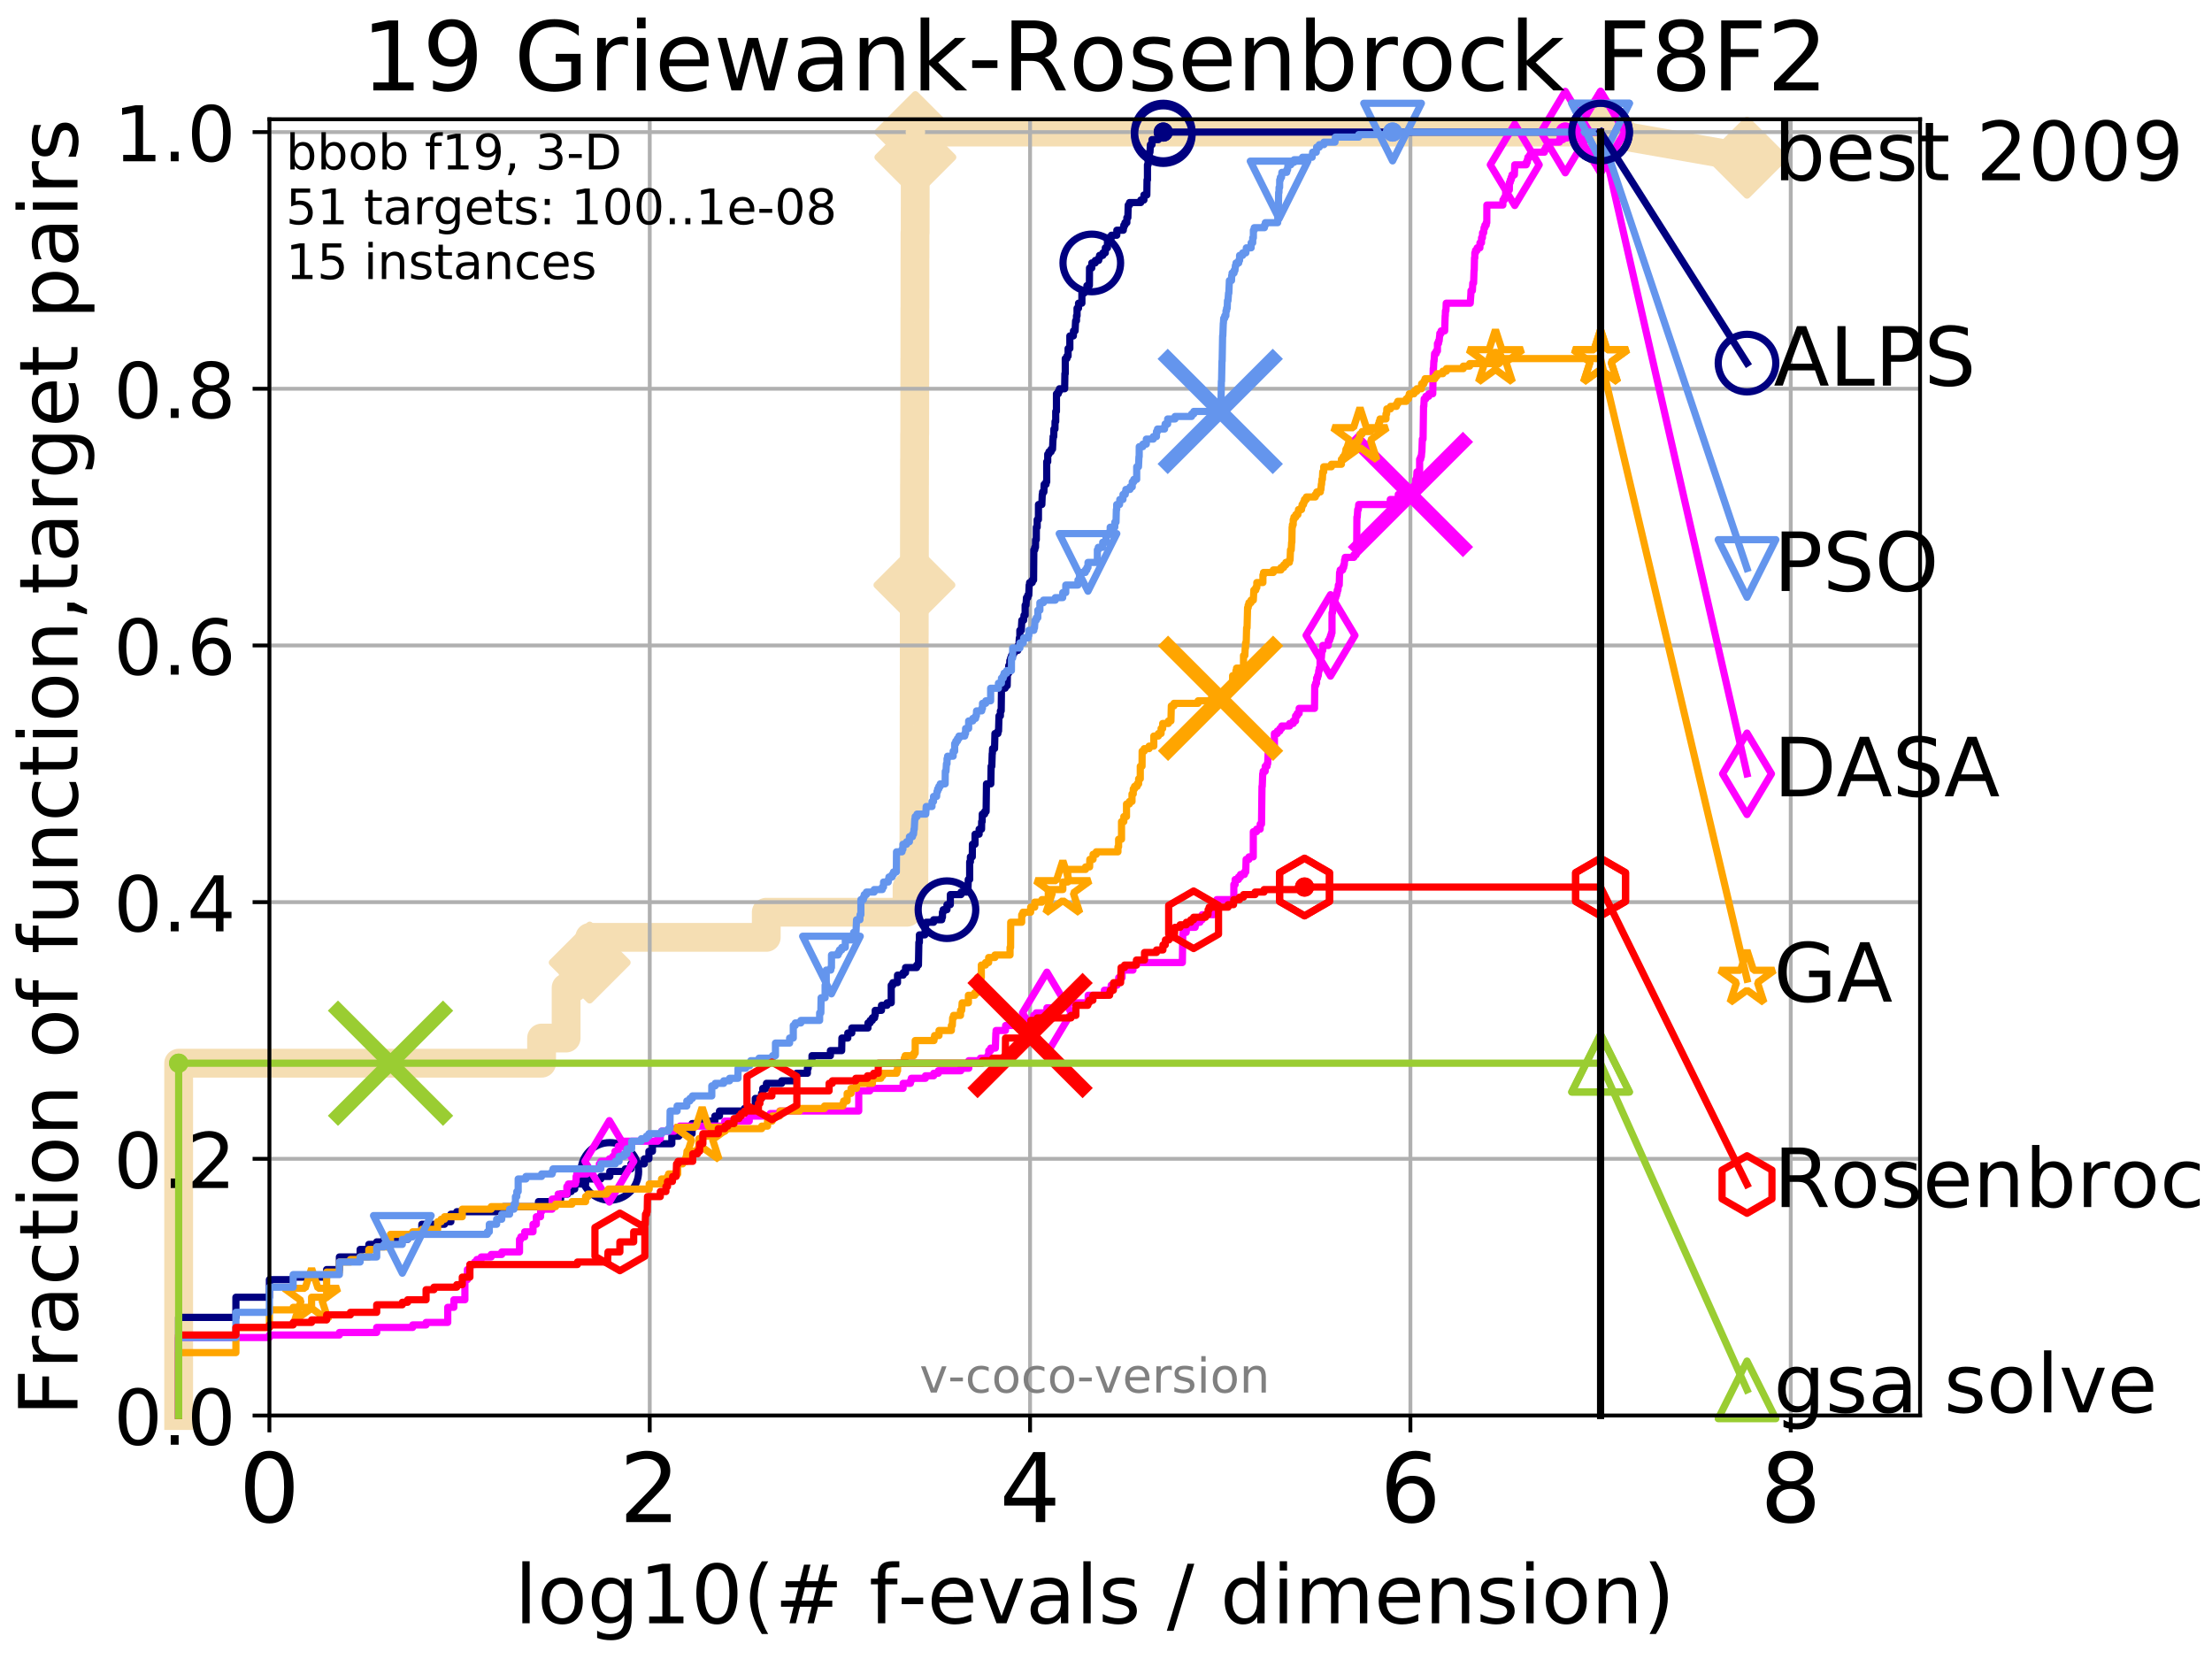 <?xml version="1.0" encoding="utf-8" standalone="no"?>
<!DOCTYPE svg PUBLIC "-//W3C//DTD SVG 1.1//EN"
  "http://www.w3.org/Graphics/SVG/1.1/DTD/svg11.dtd">
<!-- Created with matplotlib (http://matplotlib.org/) -->
<svg height="345.6pt" version="1.1" viewBox="0 0 460.8 345.6" width="460.8pt" xmlns="http://www.w3.org/2000/svg" xmlns:xlink="http://www.w3.org/1999/xlink">
 <defs>
  <style type="text/css">
*{stroke-linecap:butt;stroke-linejoin:round;}
  </style>
 </defs>
 <g id="figure_1">
  <g id="patch_1">
   <path d="M 0 345.6 
L 460.8 345.6 
L 460.8 0 
L 0 0 
z
" style="fill:#ffffff;"/>
  </g>
  <g id="axes_1">
   <g id="patch_2">
    <path d="M 56.12 294.88 
L 399.984 294.88 
L 399.984 24.84 
L 56.12 24.84 
z
" style="fill:#ffffff;"/>
   </g>
   <g id="line2d_1">
    <path d="M 37.219 294.88 
L 37.219 221.485 
L 112.824 221.485 
L 112.824 216.243 
L 117.933 216.243 
L 117.933 205.758 
L 119.443 205.758 
L 119.443 200.515 
L 122.843 200.515 
L 122.843 195.273 
L 159.627 195.273 
L 159.627 190.03 
L 188.955 190.03 
L 188.955 184.788 
L 190.375 184.788 
L 190.375 179.546 
L 190.386 179.546 
L 190.386 174.303 
L 190.391 174.303 
L 190.391 169.061 
L 190.41 169.061 
L 190.41 163.818 
L 190.424 163.818 
L 190.424 158.576 
L 190.435 158.576 
L 190.435 148.091 
L 190.44 148.091 
L 190.44 142.848 
L 190.452 142.848 
L 190.452 132.363 
L 190.456 132.363 
L 190.456 127.121 
L 190.48 127.121 
L 190.48 121.878 
L 190.491 121.878 
L 190.491 111.393 
L 190.498 111.393 
L 190.498 106.151 
L 190.503 106.151 
L 190.503 100.908 
L 190.515 100.908 
L 190.515 95.666 
L 190.533 95.666 
L 190.533 90.423 
L 190.556 90.423 
L 190.556 85.181 
L 190.561 85.181 
L 190.561 79.938 
L 190.568 79.938 
L 190.568 74.696 
L 190.58 74.696 
L 190.58 64.211 
L 190.596 64.211 
L 190.596 53.726 
L 190.607 53.726 
L 190.607 48.484 
L 190.649 48.484 
L 190.649 43.241 
L 190.656 43.241 
L 190.656 37.999 
L 190.665 37.999 
L 190.665 32.756 
L 190.69 32.756 
L 190.69 27.514 
L 333.43 27.514 
" style="fill:none;stroke:#f5deb3;stroke-linecap:square;stroke-width:6;"/>
   </g>
   <g id="line2d_2">
    <defs>
     <path d="M -0 7.778 
L 7.778 0 
L 0 -7.778 
L -7.778 -0 
z
" id="m78b9035f3e" style="stroke:#f5deb3;stroke-linejoin:miter;stroke-width:1.5;"/>
    </defs>
    <g>
     <use style="fill:#f5deb3;stroke:#f5deb3;stroke-linejoin:miter;stroke-width:1.5;" x="122.843" xlink:href="#m78b9035f3e" y="200.515"/>
     <use style="fill:#f5deb3;stroke:#f5deb3;stroke-linejoin:miter;stroke-width:1.5;" x="190.491" xlink:href="#m78b9035f3e" y="121.878"/>
     <use style="fill:#f5deb3;stroke:#f5deb3;stroke-linejoin:miter;stroke-width:1.5;" x="190.69" xlink:href="#m78b9035f3e" y="32.756"/>
     <use style="fill:#f5deb3;stroke:#f5deb3;stroke-linejoin:miter;stroke-width:1.5;" x="190.69" xlink:href="#m78b9035f3e" y="27.514"/>
     <use style="fill:#f5deb3;stroke:#f5deb3;stroke-linejoin:miter;stroke-width:1.5;" x="333.43" xlink:href="#m78b9035f3e" y="27.514"/>
    </g>
   </g>
   <g id="line2d_3">
    <path style="fill:none;stroke:#f5deb3;stroke-linecap:square;stroke-width:6;"/>
    <g/>
   </g>
   <g id="line2d_4">
    <path d="M 333.43 27.514 
L 363.934 32.861 
" style="fill:none;stroke:#f5deb3;stroke-linecap:square;stroke-width:6;"/>
    <g>
     <use style="fill:#f5deb3;stroke:#f5deb3;stroke-linejoin:miter;stroke-width:1.5;" x="333.43" xlink:href="#m78b9035f3e" y="27.514"/>
     <use style="fill:#f5deb3;stroke:#f5deb3;stroke-linejoin:miter;stroke-width:1.5;" x="363.934" xlink:href="#m78b9035f3e" y="32.861"/>
    </g>
   </g>
   <g id="matplotlib.axis_1">
    <g id="xtick_1">
     <g id="line2d_5">
      <path clip-path="url(#p125d024790)" d="M 56.12 294.88 
L 56.12 24.84 
" style="fill:none;stroke:#b0b0b0;stroke-linecap:square;stroke-width:0.8;"/>
     </g>
     <g id="line2d_6">
      <defs>
       <path d="M 0 0 
L 0 3.5 
" id="m1b0da119aa" style="stroke:#000000;stroke-width:0.8;"/>
      </defs>
      <g>
       <use style="stroke:#000000;stroke-width:0.8;" x="56.12" xlink:href="#m1b0da119aa" y="294.88"/>
      </g>
     </g>
     <g id="text_1">
      <!-- 0 -->
      <defs>
       <path d="M 31.781 66.406 
Q 24.172 66.406 20.328 58.906 
Q 16.5 51.422 16.5 36.375 
Q 16.5 21.391 20.328 13.891 
Q 24.172 6.391 31.781 6.391 
Q 39.453 6.391 43.281 13.891 
Q 47.125 21.391 47.125 36.375 
Q 47.125 51.422 43.281 58.906 
Q 39.453 66.406 31.781 66.406 
z
M 31.781 74.219 
Q 44.047 74.219 50.516 64.516 
Q 56.984 54.828 56.984 36.375 
Q 56.984 17.969 50.516 8.266 
Q 44.047 -1.422 31.781 -1.422 
Q 19.531 -1.422 13.062 8.266 
Q 6.594 17.969 6.594 36.375 
Q 6.594 54.828 13.062 64.516 
Q 19.531 74.219 31.781 74.219 
z
" id="DejaVuSans-30"/>
      </defs>
      <g transform="translate(49.758 317.077)scale(0.2 -0.2)">
       <use xlink:href="#DejaVuSans-30"/>
      </g>
     </g>
    </g>
    <g id="xtick_2">
     <g id="line2d_7">
      <path clip-path="url(#p125d024790)" d="M 135.351 294.88 
L 135.351 24.84 
" style="fill:none;stroke:#b0b0b0;stroke-linecap:square;stroke-width:0.8;"/>
     </g>
     <g id="line2d_8">
      <g>
       <use style="stroke:#000000;stroke-width:0.8;" x="135.351" xlink:href="#m1b0da119aa" y="294.88"/>
      </g>
     </g>
     <g id="text_2">
      <!-- 2 -->
      <defs>
       <path d="M 19.188 8.297 
L 53.609 8.297 
L 53.609 0 
L 7.328 0 
L 7.328 8.297 
Q 12.938 14.109 22.625 23.891 
Q 32.328 33.688 34.812 36.531 
Q 39.547 41.844 41.422 45.531 
Q 43.312 49.219 43.312 52.781 
Q 43.312 58.594 39.234 62.25 
Q 35.156 65.922 28.609 65.922 
Q 23.969 65.922 18.812 64.312 
Q 13.672 62.703 7.812 59.422 
L 7.812 69.391 
Q 13.766 71.781 18.938 73 
Q 24.125 74.219 28.422 74.219 
Q 39.75 74.219 46.484 68.547 
Q 53.219 62.891 53.219 53.422 
Q 53.219 48.922 51.531 44.891 
Q 49.859 40.875 45.406 35.406 
Q 44.188 33.984 37.641 27.219 
Q 31.109 20.453 19.188 8.297 
z
" id="DejaVuSans-32"/>
      </defs>
      <g transform="translate(128.989 317.077)scale(0.2 -0.2)">
       <use xlink:href="#DejaVuSans-32"/>
      </g>
     </g>
    </g>
    <g id="xtick_3">
     <g id="line2d_9">
      <path clip-path="url(#p125d024790)" d="M 214.583 294.88 
L 214.583 24.84 
" style="fill:none;stroke:#b0b0b0;stroke-linecap:square;stroke-width:0.8;"/>
     </g>
     <g id="line2d_10">
      <g>
       <use style="stroke:#000000;stroke-width:0.8;" x="214.583" xlink:href="#m1b0da119aa" y="294.88"/>
      </g>
     </g>
     <g id="text_3">
      <!-- 4 -->
      <defs>
       <path d="M 37.797 64.312 
L 12.891 25.391 
L 37.797 25.391 
z
M 35.203 72.906 
L 47.609 72.906 
L 47.609 25.391 
L 58.016 25.391 
L 58.016 17.188 
L 47.609 17.188 
L 47.609 0 
L 37.797 0 
L 37.797 17.188 
L 4.891 17.188 
L 4.891 26.703 
z
" id="DejaVuSans-34"/>
      </defs>
      <g transform="translate(208.22 317.077)scale(0.2 -0.2)">
       <use xlink:href="#DejaVuSans-34"/>
      </g>
     </g>
    </g>
    <g id="xtick_4">
     <g id="line2d_11">
      <path clip-path="url(#p125d024790)" d="M 293.814 294.88 
L 293.814 24.84 
" style="fill:none;stroke:#b0b0b0;stroke-linecap:square;stroke-width:0.8;"/>
     </g>
     <g id="line2d_12">
      <g>
       <use style="stroke:#000000;stroke-width:0.8;" x="293.814" xlink:href="#m1b0da119aa" y="294.88"/>
      </g>
     </g>
     <g id="text_4">
      <!-- 6 -->
      <defs>
       <path d="M 33.016 40.375 
Q 26.375 40.375 22.484 35.828 
Q 18.609 31.297 18.609 23.391 
Q 18.609 15.531 22.484 10.953 
Q 26.375 6.391 33.016 6.391 
Q 39.656 6.391 43.531 10.953 
Q 47.406 15.531 47.406 23.391 
Q 47.406 31.297 43.531 35.828 
Q 39.656 40.375 33.016 40.375 
z
M 52.594 71.297 
L 52.594 62.312 
Q 48.875 64.062 45.094 64.984 
Q 41.312 65.922 37.594 65.922 
Q 27.828 65.922 22.672 59.328 
Q 17.531 52.734 16.797 39.406 
Q 19.672 43.656 24.016 45.922 
Q 28.375 48.188 33.594 48.188 
Q 44.578 48.188 50.953 41.516 
Q 57.328 34.859 57.328 23.391 
Q 57.328 12.156 50.688 5.359 
Q 44.047 -1.422 33.016 -1.422 
Q 20.359 -1.422 13.672 8.266 
Q 6.984 17.969 6.984 36.375 
Q 6.984 53.656 15.188 63.938 
Q 23.391 74.219 37.203 74.219 
Q 40.922 74.219 44.703 73.484 
Q 48.484 72.75 52.594 71.297 
z
" id="DejaVuSans-36"/>
      </defs>
      <g transform="translate(287.452 317.077)scale(0.2 -0.2)">
       <use xlink:href="#DejaVuSans-36"/>
      </g>
     </g>
    </g>
    <g id="xtick_5">
     <g id="line2d_13">
      <path clip-path="url(#p125d024790)" d="M 373.045 294.88 
L 373.045 24.84 
" style="fill:none;stroke:#b0b0b0;stroke-linecap:square;stroke-width:0.8;"/>
     </g>
     <g id="line2d_14">
      <g>
       <use style="stroke:#000000;stroke-width:0.8;" x="373.045" xlink:href="#m1b0da119aa" y="294.88"/>
      </g>
     </g>
     <g id="text_5">
      <!-- 8 -->
      <defs>
       <path d="M 31.781 34.625 
Q 24.75 34.625 20.719 30.859 
Q 16.703 27.094 16.703 20.516 
Q 16.703 13.922 20.719 10.156 
Q 24.75 6.391 31.781 6.391 
Q 38.812 6.391 42.859 10.172 
Q 46.922 13.969 46.922 20.516 
Q 46.922 27.094 42.891 30.859 
Q 38.875 34.625 31.781 34.625 
z
M 21.922 38.812 
Q 15.578 40.375 12.031 44.719 
Q 8.5 49.078 8.5 55.328 
Q 8.5 64.062 14.719 69.141 
Q 20.953 74.219 31.781 74.219 
Q 42.672 74.219 48.875 69.141 
Q 55.078 64.062 55.078 55.328 
Q 55.078 49.078 51.531 44.719 
Q 48 40.375 41.703 38.812 
Q 48.828 37.156 52.797 32.312 
Q 56.781 27.484 56.781 20.516 
Q 56.781 9.906 50.312 4.234 
Q 43.844 -1.422 31.781 -1.422 
Q 19.734 -1.422 13.25 4.234 
Q 6.781 9.906 6.781 20.516 
Q 6.781 27.484 10.781 32.312 
Q 14.797 37.156 21.922 38.812 
z
M 18.312 54.391 
Q 18.312 48.734 21.844 45.562 
Q 25.391 42.391 31.781 42.391 
Q 38.141 42.391 41.719 45.562 
Q 45.312 48.734 45.312 54.391 
Q 45.312 60.062 41.719 63.234 
Q 38.141 66.406 31.781 66.406 
Q 25.391 66.406 21.844 63.234 
Q 18.312 60.062 18.312 54.391 
z
" id="DejaVuSans-38"/>
      </defs>
      <g transform="translate(366.683 317.077)scale(0.2 -0.2)">
       <use xlink:href="#DejaVuSans-38"/>
      </g>
     </g>
    </g>
    <g id="text_6">
     <!-- log10(# f-evals / dimension) -->
     <defs>
      <path d="M 9.422 75.984 
L 18.406 75.984 
L 18.406 0 
L 9.422 0 
z
" id="DejaVuSans-6c"/>
      <path d="M 30.609 48.391 
Q 23.391 48.391 19.188 42.75 
Q 14.984 37.109 14.984 27.297 
Q 14.984 17.484 19.156 11.844 
Q 23.344 6.203 30.609 6.203 
Q 37.797 6.203 41.984 11.859 
Q 46.188 17.531 46.188 27.297 
Q 46.188 37.016 41.984 42.703 
Q 37.797 48.391 30.609 48.391 
z
M 30.609 56 
Q 42.328 56 49.016 48.375 
Q 55.719 40.766 55.719 27.297 
Q 55.719 13.875 49.016 6.219 
Q 42.328 -1.422 30.609 -1.422 
Q 18.844 -1.422 12.172 6.219 
Q 5.516 13.875 5.516 27.297 
Q 5.516 40.766 12.172 48.375 
Q 18.844 56 30.609 56 
z
" id="DejaVuSans-6f"/>
      <path d="M 45.406 27.984 
Q 45.406 37.75 41.375 43.109 
Q 37.359 48.484 30.078 48.484 
Q 22.859 48.484 18.828 43.109 
Q 14.797 37.75 14.797 27.984 
Q 14.797 18.266 18.828 12.891 
Q 22.859 7.516 30.078 7.516 
Q 37.359 7.516 41.375 12.891 
Q 45.406 18.266 45.406 27.984 
z
M 54.391 6.781 
Q 54.391 -7.172 48.188 -13.984 
Q 42 -20.797 29.203 -20.797 
Q 24.469 -20.797 20.266 -20.094 
Q 16.062 -19.391 12.109 -17.922 
L 12.109 -9.188 
Q 16.062 -11.328 19.922 -12.344 
Q 23.781 -13.375 27.781 -13.375 
Q 36.625 -13.375 41.016 -8.766 
Q 45.406 -4.156 45.406 5.172 
L 45.406 9.625 
Q 42.625 4.781 38.281 2.391 
Q 33.938 0 27.875 0 
Q 17.828 0 11.672 7.656 
Q 5.516 15.328 5.516 27.984 
Q 5.516 40.672 11.672 48.328 
Q 17.828 56 27.875 56 
Q 33.938 56 38.281 53.609 
Q 42.625 51.219 45.406 46.391 
L 45.406 54.688 
L 54.391 54.688 
z
" id="DejaVuSans-67"/>
      <path d="M 12.406 8.297 
L 28.516 8.297 
L 28.516 63.922 
L 10.984 60.406 
L 10.984 69.391 
L 28.422 72.906 
L 38.281 72.906 
L 38.281 8.297 
L 54.391 8.297 
L 54.391 0 
L 12.406 0 
z
" id="DejaVuSans-31"/>
      <path d="M 31 75.875 
Q 24.469 64.656 21.281 53.656 
Q 18.109 42.672 18.109 31.391 
Q 18.109 20.125 21.312 9.062 
Q 24.516 -2 31 -13.188 
L 23.188 -13.188 
Q 15.875 -1.703 12.234 9.375 
Q 8.594 20.453 8.594 31.391 
Q 8.594 42.281 12.203 53.312 
Q 15.828 64.359 23.188 75.875 
z
" id="DejaVuSans-28"/>
      <path d="M 51.125 44 
L 36.922 44 
L 32.812 27.688 
L 47.125 27.688 
z
M 43.797 71.781 
L 38.719 51.516 
L 52.984 51.516 
L 58.109 71.781 
L 65.922 71.781 
L 60.891 51.516 
L 76.125 51.516 
L 76.125 44 
L 58.984 44 
L 54.984 27.688 
L 70.516 27.688 
L 70.516 20.219 
L 53.078 20.219 
L 48 0 
L 40.188 0 
L 45.219 20.219 
L 30.906 20.219 
L 25.875 0 
L 18.016 0 
L 23.094 20.219 
L 7.719 20.219 
L 7.719 27.688 
L 24.906 27.688 
L 29 44 
L 13.281 44 
L 13.281 51.516 
L 30.906 51.516 
L 35.891 71.781 
z
" id="DejaVuSans-23"/>
      <path id="DejaVuSans-20"/>
      <path d="M 37.109 75.984 
L 37.109 68.5 
L 28.516 68.5 
Q 23.688 68.5 21.797 66.547 
Q 19.922 64.594 19.922 59.516 
L 19.922 54.688 
L 34.719 54.688 
L 34.719 47.703 
L 19.922 47.703 
L 19.922 0 
L 10.891 0 
L 10.891 47.703 
L 2.297 47.703 
L 2.297 54.688 
L 10.891 54.688 
L 10.891 58.5 
Q 10.891 67.625 15.141 71.797 
Q 19.391 75.984 28.609 75.984 
z
" id="DejaVuSans-66"/>
      <path d="M 4.891 31.391 
L 31.203 31.391 
L 31.203 23.391 
L 4.891 23.391 
z
" id="DejaVuSans-2d"/>
      <path d="M 56.203 29.594 
L 56.203 25.203 
L 14.891 25.203 
Q 15.484 15.922 20.484 11.062 
Q 25.484 6.203 34.422 6.203 
Q 39.594 6.203 44.453 7.469 
Q 49.312 8.734 54.109 11.281 
L 54.109 2.781 
Q 49.266 0.734 44.188 -0.344 
Q 39.109 -1.422 33.891 -1.422 
Q 20.797 -1.422 13.156 6.188 
Q 5.516 13.812 5.516 26.812 
Q 5.516 40.234 12.766 48.109 
Q 20.016 56 32.328 56 
Q 43.359 56 49.781 48.891 
Q 56.203 41.797 56.203 29.594 
z
M 47.219 32.234 
Q 47.125 39.594 43.094 43.984 
Q 39.062 48.391 32.422 48.391 
Q 24.906 48.391 20.391 44.141 
Q 15.875 39.891 15.188 32.172 
z
" id="DejaVuSans-65"/>
      <path d="M 2.984 54.688 
L 12.5 54.688 
L 29.594 8.797 
L 46.688 54.688 
L 56.203 54.688 
L 35.688 0 
L 23.484 0 
z
" id="DejaVuSans-76"/>
      <path d="M 34.281 27.484 
Q 23.391 27.484 19.188 25 
Q 14.984 22.516 14.984 16.5 
Q 14.984 11.719 18.141 8.906 
Q 21.297 6.109 26.703 6.109 
Q 34.188 6.109 38.703 11.406 
Q 43.219 16.703 43.219 25.484 
L 43.219 27.484 
z
M 52.203 31.203 
L 52.203 0 
L 43.219 0 
L 43.219 8.297 
Q 40.141 3.328 35.547 0.953 
Q 30.953 -1.422 24.312 -1.422 
Q 15.922 -1.422 10.953 3.297 
Q 6 8.016 6 15.922 
Q 6 25.141 12.172 29.828 
Q 18.359 34.516 30.609 34.516 
L 43.219 34.516 
L 43.219 35.406 
Q 43.219 41.609 39.141 45 
Q 35.062 48.391 27.688 48.391 
Q 23 48.391 18.547 47.266 
Q 14.109 46.141 10.016 43.891 
L 10.016 52.203 
Q 14.938 54.109 19.578 55.047 
Q 24.219 56 28.609 56 
Q 40.484 56 46.344 49.844 
Q 52.203 43.703 52.203 31.203 
z
" id="DejaVuSans-61"/>
      <path d="M 44.281 53.078 
L 44.281 44.578 
Q 40.484 46.531 36.375 47.5 
Q 32.281 48.484 27.875 48.484 
Q 21.188 48.484 17.844 46.438 
Q 14.5 44.391 14.5 40.281 
Q 14.5 37.156 16.891 35.375 
Q 19.281 33.594 26.516 31.984 
L 29.594 31.297 
Q 39.156 29.25 43.188 25.516 
Q 47.219 21.781 47.219 15.094 
Q 47.219 7.469 41.188 3.016 
Q 35.156 -1.422 24.609 -1.422 
Q 20.219 -1.422 15.453 -0.562 
Q 10.688 0.297 5.422 2 
L 5.422 11.281 
Q 10.406 8.688 15.234 7.391 
Q 20.062 6.109 24.812 6.109 
Q 31.156 6.109 34.562 8.281 
Q 37.984 10.453 37.984 14.406 
Q 37.984 18.062 35.516 20.016 
Q 33.062 21.969 24.703 23.781 
L 21.578 24.516 
Q 13.234 26.266 9.516 29.906 
Q 5.812 33.547 5.812 39.891 
Q 5.812 47.609 11.281 51.797 
Q 16.75 56 26.812 56 
Q 31.781 56 36.172 55.266 
Q 40.578 54.547 44.281 53.078 
z
" id="DejaVuSans-73"/>
      <path d="M 25.391 72.906 
L 33.688 72.906 
L 8.297 -9.281 
L 0 -9.281 
z
" id="DejaVuSans-2f"/>
      <path d="M 45.406 46.391 
L 45.406 75.984 
L 54.391 75.984 
L 54.391 0 
L 45.406 0 
L 45.406 8.203 
Q 42.578 3.328 38.25 0.953 
Q 33.938 -1.422 27.875 -1.422 
Q 17.969 -1.422 11.734 6.484 
Q 5.516 14.406 5.516 27.297 
Q 5.516 40.188 11.734 48.094 
Q 17.969 56 27.875 56 
Q 33.938 56 38.25 53.625 
Q 42.578 51.266 45.406 46.391 
z
M 14.797 27.297 
Q 14.797 17.391 18.875 11.75 
Q 22.953 6.109 30.078 6.109 
Q 37.203 6.109 41.297 11.75 
Q 45.406 17.391 45.406 27.297 
Q 45.406 37.203 41.297 42.844 
Q 37.203 48.484 30.078 48.484 
Q 22.953 48.484 18.875 42.844 
Q 14.797 37.203 14.797 27.297 
z
" id="DejaVuSans-64"/>
      <path d="M 9.422 54.688 
L 18.406 54.688 
L 18.406 0 
L 9.422 0 
z
M 9.422 75.984 
L 18.406 75.984 
L 18.406 64.594 
L 9.422 64.594 
z
" id="DejaVuSans-69"/>
      <path d="M 52 44.188 
Q 55.375 50.25 60.062 53.125 
Q 64.75 56 71.094 56 
Q 79.641 56 84.281 50.016 
Q 88.922 44.047 88.922 33.016 
L 88.922 0 
L 79.891 0 
L 79.891 32.719 
Q 79.891 40.578 77.094 44.375 
Q 74.312 48.188 68.609 48.188 
Q 61.625 48.188 57.562 43.547 
Q 53.516 38.922 53.516 30.906 
L 53.516 0 
L 44.484 0 
L 44.484 32.719 
Q 44.484 40.625 41.703 44.406 
Q 38.922 48.188 33.109 48.188 
Q 26.219 48.188 22.156 43.531 
Q 18.109 38.875 18.109 30.906 
L 18.109 0 
L 9.078 0 
L 9.078 54.688 
L 18.109 54.688 
L 18.109 46.188 
Q 21.188 51.219 25.484 53.609 
Q 29.781 56 35.688 56 
Q 41.656 56 45.828 52.969 
Q 50 49.953 52 44.188 
z
" id="DejaVuSans-6d"/>
      <path d="M 54.891 33.016 
L 54.891 0 
L 45.906 0 
L 45.906 32.719 
Q 45.906 40.484 42.875 44.328 
Q 39.844 48.188 33.797 48.188 
Q 26.516 48.188 22.312 43.547 
Q 18.109 38.922 18.109 30.906 
L 18.109 0 
L 9.078 0 
L 9.078 54.688 
L 18.109 54.688 
L 18.109 46.188 
Q 21.344 51.125 25.703 53.562 
Q 30.078 56 35.797 56 
Q 45.219 56 50.047 50.172 
Q 54.891 44.344 54.891 33.016 
z
" id="DejaVuSans-6e"/>
      <path d="M 8.016 75.875 
L 15.828 75.875 
Q 23.141 64.359 26.781 53.312 
Q 30.422 42.281 30.422 31.391 
Q 30.422 20.453 26.781 9.375 
Q 23.141 -1.703 15.828 -13.188 
L 8.016 -13.188 
Q 14.5 -2 17.703 9.062 
Q 20.906 20.125 20.906 31.391 
Q 20.906 42.672 17.703 53.656 
Q 14.5 64.656 8.016 75.875 
z
" id="DejaVuSans-29"/>
     </defs>
     <g transform="translate(107.211 338.154)scale(0.17 -0.17)">
      <use xlink:href="#DejaVuSans-6c"/>
      <use x="27.783" xlink:href="#DejaVuSans-6f"/>
      <use x="88.965" xlink:href="#DejaVuSans-67"/>
      <use x="152.441" xlink:href="#DejaVuSans-31"/>
      <use x="216.064" xlink:href="#DejaVuSans-30"/>
      <use x="279.688" xlink:href="#DejaVuSans-28"/>
      <use x="318.701" xlink:href="#DejaVuSans-23"/>
      <use x="402.49" xlink:href="#DejaVuSans-20"/>
      <use x="434.277" xlink:href="#DejaVuSans-66"/>
      <use x="469.404" xlink:href="#DejaVuSans-2d"/>
      <use x="505.488" xlink:href="#DejaVuSans-65"/>
      <use x="567.012" xlink:href="#DejaVuSans-76"/>
      <use x="626.191" xlink:href="#DejaVuSans-61"/>
      <use x="687.471" xlink:href="#DejaVuSans-6c"/>
      <use x="715.254" xlink:href="#DejaVuSans-73"/>
      <use x="767.354" xlink:href="#DejaVuSans-20"/>
      <use x="799.141" xlink:href="#DejaVuSans-2f"/>
      <use x="832.832" xlink:href="#DejaVuSans-20"/>
      <use x="864.619" xlink:href="#DejaVuSans-64"/>
      <use x="928.096" xlink:href="#DejaVuSans-69"/>
      <use x="955.879" xlink:href="#DejaVuSans-6d"/>
      <use x="1053.291" xlink:href="#DejaVuSans-65"/>
      <use x="1114.814" xlink:href="#DejaVuSans-6e"/>
      <use x="1178.193" xlink:href="#DejaVuSans-73"/>
      <use x="1230.293" xlink:href="#DejaVuSans-69"/>
      <use x="1258.076" xlink:href="#DejaVuSans-6f"/>
      <use x="1319.258" xlink:href="#DejaVuSans-6e"/>
      <use x="1382.637" xlink:href="#DejaVuSans-29"/>
     </g>
    </g>
   </g>
   <g id="matplotlib.axis_2">
    <g id="ytick_1">
     <g id="line2d_15">
      <path clip-path="url(#p125d024790)" d="M 56.12 294.88 
L 399.984 294.88 
" style="fill:none;stroke:#b0b0b0;stroke-linecap:square;stroke-width:0.8;"/>
     </g>
     <g id="line2d_16">
      <defs>
       <path d="M 0 0 
L -3.5 0 
" id="mfd0a401f5f" style="stroke:#000000;stroke-width:0.8;"/>
      </defs>
      <g>
       <use style="stroke:#000000;stroke-width:0.8;" x="56.12" xlink:href="#mfd0a401f5f" y="294.88"/>
      </g>
     </g>
     <g id="text_7">
      <!-- 0.0 -->
      <defs>
       <path d="M 10.688 12.406 
L 21 12.406 
L 21 0 
L 10.688 0 
z
" id="DejaVuSans-2e"/>
      </defs>
      <g transform="translate(23.675 300.959)scale(0.16 -0.16)">
       <use xlink:href="#DejaVuSans-30"/>
       <use x="63.623" xlink:href="#DejaVuSans-2e"/>
       <use x="95.41" xlink:href="#DejaVuSans-30"/>
      </g>
     </g>
    </g>
    <g id="ytick_2">
     <g id="line2d_17">
      <path clip-path="url(#p125d024790)" d="M 56.12 241.407 
L 399.984 241.407 
" style="fill:none;stroke:#b0b0b0;stroke-linecap:square;stroke-width:0.8;"/>
     </g>
     <g id="line2d_18">
      <g>
       <use style="stroke:#000000;stroke-width:0.8;" x="56.12" xlink:href="#mfd0a401f5f" y="241.407"/>
      </g>
     </g>
     <g id="text_8">
      <!-- 0.2 -->
      <g transform="translate(23.675 247.485)scale(0.16 -0.16)">
       <use xlink:href="#DejaVuSans-30"/>
       <use x="63.623" xlink:href="#DejaVuSans-2e"/>
       <use x="95.41" xlink:href="#DejaVuSans-32"/>
      </g>
     </g>
    </g>
    <g id="ytick_3">
     <g id="line2d_19">
      <path clip-path="url(#p125d024790)" d="M 56.12 187.933 
L 399.984 187.933 
" style="fill:none;stroke:#b0b0b0;stroke-linecap:square;stroke-width:0.8;"/>
     </g>
     <g id="line2d_20">
      <g>
       <use style="stroke:#000000;stroke-width:0.8;" x="56.12" xlink:href="#mfd0a401f5f" y="187.933"/>
      </g>
     </g>
     <g id="text_9">
      <!-- 0.4 -->
      <g transform="translate(23.675 194.012)scale(0.16 -0.16)">
       <use xlink:href="#DejaVuSans-30"/>
       <use x="63.623" xlink:href="#DejaVuSans-2e"/>
       <use x="95.41" xlink:href="#DejaVuSans-34"/>
      </g>
     </g>
    </g>
    <g id="ytick_4">
     <g id="line2d_21">
      <path clip-path="url(#p125d024790)" d="M 56.12 134.46 
L 399.984 134.46 
" style="fill:none;stroke:#b0b0b0;stroke-linecap:square;stroke-width:0.8;"/>
     </g>
     <g id="line2d_22">
      <g>
       <use style="stroke:#000000;stroke-width:0.8;" x="56.12" xlink:href="#mfd0a401f5f" y="134.46"/>
      </g>
     </g>
     <g id="text_10">
      <!-- 0.6 -->
      <g transform="translate(23.675 140.539)scale(0.16 -0.16)">
       <use xlink:href="#DejaVuSans-30"/>
       <use x="63.623" xlink:href="#DejaVuSans-2e"/>
       <use x="95.41" xlink:href="#DejaVuSans-36"/>
      </g>
     </g>
    </g>
    <g id="ytick_5">
     <g id="line2d_23">
      <path clip-path="url(#p125d024790)" d="M 56.12 80.987 
L 399.984 80.987 
" style="fill:none;stroke:#b0b0b0;stroke-linecap:square;stroke-width:0.8;"/>
     </g>
     <g id="line2d_24">
      <g>
       <use style="stroke:#000000;stroke-width:0.8;" x="56.12" xlink:href="#mfd0a401f5f" y="80.987"/>
      </g>
     </g>
     <g id="text_11">
      <!-- 0.8 -->
      <g transform="translate(23.675 87.066)scale(0.16 -0.16)">
       <use xlink:href="#DejaVuSans-30"/>
       <use x="63.623" xlink:href="#DejaVuSans-2e"/>
       <use x="95.41" xlink:href="#DejaVuSans-38"/>
      </g>
     </g>
    </g>
    <g id="ytick_6">
     <g id="line2d_25">
      <path clip-path="url(#p125d024790)" d="M 56.12 27.514 
L 399.984 27.514 
" style="fill:none;stroke:#b0b0b0;stroke-linecap:square;stroke-width:0.8;"/>
     </g>
     <g id="line2d_26">
      <g>
       <use style="stroke:#000000;stroke-width:0.8;" x="56.12" xlink:href="#mfd0a401f5f" y="27.514"/>
      </g>
     </g>
     <g id="text_12">
      <!-- 1.0 -->
      <g transform="translate(23.675 33.592)scale(0.16 -0.16)">
       <use xlink:href="#DejaVuSans-31"/>
       <use x="63.623" xlink:href="#DejaVuSans-2e"/>
       <use x="95.41" xlink:href="#DejaVuSans-30"/>
      </g>
     </g>
    </g>
    <g id="text_13">
     <!-- Fraction of function,target pairs -->
     <defs>
      <path d="M 9.812 72.906 
L 51.703 72.906 
L 51.703 64.594 
L 19.672 64.594 
L 19.672 43.109 
L 48.578 43.109 
L 48.578 34.812 
L 19.672 34.812 
L 19.672 0 
L 9.812 0 
z
" id="DejaVuSans-46"/>
      <path d="M 41.109 46.297 
Q 39.594 47.172 37.812 47.578 
Q 36.031 48 33.891 48 
Q 26.266 48 22.188 43.047 
Q 18.109 38.094 18.109 28.812 
L 18.109 0 
L 9.078 0 
L 9.078 54.688 
L 18.109 54.688 
L 18.109 46.188 
Q 20.953 51.172 25.484 53.578 
Q 30.031 56 36.531 56 
Q 37.453 56 38.578 55.875 
Q 39.703 55.766 41.062 55.516 
z
" id="DejaVuSans-72"/>
      <path d="M 48.781 52.594 
L 48.781 44.188 
Q 44.969 46.297 41.141 47.344 
Q 37.312 48.391 33.406 48.391 
Q 24.656 48.391 19.812 42.844 
Q 14.984 37.312 14.984 27.297 
Q 14.984 17.281 19.812 11.734 
Q 24.656 6.203 33.406 6.203 
Q 37.312 6.203 41.141 7.25 
Q 44.969 8.297 48.781 10.406 
L 48.781 2.094 
Q 45.016 0.344 40.984 -0.531 
Q 36.969 -1.422 32.422 -1.422 
Q 20.062 -1.422 12.781 6.344 
Q 5.516 14.109 5.516 27.297 
Q 5.516 40.672 12.859 48.328 
Q 20.219 56 33.016 56 
Q 37.156 56 41.109 55.141 
Q 45.062 54.297 48.781 52.594 
z
" id="DejaVuSans-63"/>
      <path d="M 18.312 70.219 
L 18.312 54.688 
L 36.812 54.688 
L 36.812 47.703 
L 18.312 47.703 
L 18.312 18.016 
Q 18.312 11.328 20.141 9.422 
Q 21.969 7.516 27.594 7.516 
L 36.812 7.516 
L 36.812 0 
L 27.594 0 
Q 17.188 0 13.234 3.875 
Q 9.281 7.766 9.281 18.016 
L 9.281 47.703 
L 2.688 47.703 
L 2.688 54.688 
L 9.281 54.688 
L 9.281 70.219 
z
" id="DejaVuSans-74"/>
      <path d="M 8.5 21.578 
L 8.5 54.688 
L 17.484 54.688 
L 17.484 21.922 
Q 17.484 14.156 20.5 10.266 
Q 23.531 6.391 29.594 6.391 
Q 36.859 6.391 41.078 11.031 
Q 45.312 15.672 45.312 23.688 
L 45.312 54.688 
L 54.297 54.688 
L 54.297 0 
L 45.312 0 
L 45.312 8.406 
Q 42.047 3.422 37.719 1 
Q 33.406 -1.422 27.688 -1.422 
Q 18.266 -1.422 13.375 4.438 
Q 8.5 10.297 8.5 21.578 
z
M 31.109 56 
z
" id="DejaVuSans-75"/>
      <path d="M 11.719 12.406 
L 22.016 12.406 
L 22.016 4 
L 14.016 -11.625 
L 7.719 -11.625 
L 11.719 4 
z
" id="DejaVuSans-2c"/>
      <path d="M 18.109 8.203 
L 18.109 -20.797 
L 9.078 -20.797 
L 9.078 54.688 
L 18.109 54.688 
L 18.109 46.391 
Q 20.953 51.266 25.266 53.625 
Q 29.594 56 35.594 56 
Q 45.562 56 51.781 48.094 
Q 58.016 40.188 58.016 27.297 
Q 58.016 14.406 51.781 6.484 
Q 45.562 -1.422 35.594 -1.422 
Q 29.594 -1.422 25.266 0.953 
Q 20.953 3.328 18.109 8.203 
z
M 48.688 27.297 
Q 48.688 37.203 44.609 42.844 
Q 40.531 48.484 33.406 48.484 
Q 26.266 48.484 22.188 42.844 
Q 18.109 37.203 18.109 27.297 
Q 18.109 17.391 22.188 11.75 
Q 26.266 6.109 33.406 6.109 
Q 40.531 6.109 44.609 11.75 
Q 48.688 17.391 48.688 27.297 
z
" id="DejaVuSans-70"/>
     </defs>
     <g transform="translate(16.14 294.999)rotate(-90)scale(0.17 -0.17)">
      <use xlink:href="#DejaVuSans-46"/>
      <use x="57.41" xlink:href="#DejaVuSans-72"/>
      <use x="98.523" xlink:href="#DejaVuSans-61"/>
      <use x="159.803" xlink:href="#DejaVuSans-63"/>
      <use x="214.783" xlink:href="#DejaVuSans-74"/>
      <use x="253.992" xlink:href="#DejaVuSans-69"/>
      <use x="281.775" xlink:href="#DejaVuSans-6f"/>
      <use x="342.957" xlink:href="#DejaVuSans-6e"/>
      <use x="406.336" xlink:href="#DejaVuSans-20"/>
      <use x="438.123" xlink:href="#DejaVuSans-6f"/>
      <use x="499.305" xlink:href="#DejaVuSans-66"/>
      <use x="534.51" xlink:href="#DejaVuSans-20"/>
      <use x="566.297" xlink:href="#DejaVuSans-66"/>
      <use x="601.502" xlink:href="#DejaVuSans-75"/>
      <use x="664.881" xlink:href="#DejaVuSans-6e"/>
      <use x="728.26" xlink:href="#DejaVuSans-63"/>
      <use x="783.24" xlink:href="#DejaVuSans-74"/>
      <use x="822.449" xlink:href="#DejaVuSans-69"/>
      <use x="850.232" xlink:href="#DejaVuSans-6f"/>
      <use x="911.414" xlink:href="#DejaVuSans-6e"/>
      <use x="974.793" xlink:href="#DejaVuSans-2c"/>
      <use x="1006.58" xlink:href="#DejaVuSans-74"/>
      <use x="1045.789" xlink:href="#DejaVuSans-61"/>
      <use x="1107.068" xlink:href="#DejaVuSans-72"/>
      <use x="1148.166" xlink:href="#DejaVuSans-67"/>
      <use x="1211.643" xlink:href="#DejaVuSans-65"/>
      <use x="1273.166" xlink:href="#DejaVuSans-74"/>
      <use x="1312.375" xlink:href="#DejaVuSans-20"/>
      <use x="1344.162" xlink:href="#DejaVuSans-70"/>
      <use x="1407.639" xlink:href="#DejaVuSans-61"/>
      <use x="1468.918" xlink:href="#DejaVuSans-69"/>
      <use x="1496.701" xlink:href="#DejaVuSans-72"/>
      <use x="1537.814" xlink:href="#DejaVuSans-73"/>
     </g>
    </g>
   </g>
   <g id="line2d_27">
    <defs>
     <path d="M 0 1.5 
C 0.398 1.5 0.779 1.342 1.061 1.061 
C 1.342 0.779 1.5 0.398 1.5 0 
C 1.5 -0.398 1.342 -0.779 1.061 -1.061 
C 0.779 -1.342 0.398 -1.5 0 -1.5 
C -0.398 -1.5 -0.779 -1.342 -1.061 -1.061 
C -1.342 -0.779 -1.5 -0.398 -1.5 0 
C -1.5 0.398 -1.342 0.779 -1.061 1.061 
C -0.779 1.342 -0.398 1.5 0 1.5 
z
" id="m87403d73c6" style="stroke:#f5deb3;"/>
    </defs>
    <g>
     <use style="fill:#f5deb3;stroke:#f5deb3;" x="190.69" xlink:href="#m87403d73c6" y="27.514"/>
     <use style="fill:#f5deb3;stroke:#f5deb3;" x="190.69" xlink:href="#m87403d73c6" y="27.514"/>
    </g>
   </g>
   <g id="line2d_28">
    <defs>
     <path d="M 0 1.5 
C 0.398 1.5 0.779 1.342 1.061 1.061 
C 1.342 0.779 1.5 0.398 1.5 0 
C 1.5 -0.398 1.342 -0.779 1.061 -1.061 
C 0.779 -1.342 0.398 -1.5 0 -1.5 
C -0.398 -1.5 -0.779 -1.342 -1.061 -1.061 
C -1.342 -0.779 -1.5 -0.398 -1.5 0 
C -1.5 0.398 -1.342 0.779 -1.061 1.061 
C -0.779 1.342 -0.398 1.5 0 1.5 
z
" id="mb63610969d" style="stroke:#000080;"/>
    </defs>
    <g>
     <use style="fill:#000080;stroke:#000080;" x="242.332" xlink:href="#mb63610969d" y="27.514"/>
     <use style="fill:#000080;stroke:#000080;" x="242.332" xlink:href="#mb63610969d" y="27.514"/>
    </g>
   </g>
   <g id="line2d_29">
    <path d="M 37.219 294.88 
L 37.219 274.434 
L 49.144 274.434 
L 49.144 270.24 
L 56.12 270.24 
L 56.12 266.571 
L 61.07 266.571 
L 61.07 266.046 
L 68.046 266.046 
L 68.046 264.474 
L 70.698 264.474 
L 70.698 261.852 
L 75.021 261.852 
L 75.021 260.28 
L 76.834 260.28 
L 76.834 259.231 
L 78.474 259.231 
L 78.474 258.707 
L 79.971 258.707 
L 79.971 258.183 
L 84.921 258.183 
L 84.921 257.134 
L 87.877 257.134 
L 87.877 255.037 
L 92.599 255.037 
L 92.599 254.513 
L 93.923 254.513 
L 93.923 252.94 
L 95.152 252.94 
L 95.152 252.416 
L 103.46 252.416 
L 103.46 251.892 
L 104.865 251.892 
L 104.865 251.367 
L 112.175 251.367 
L 112.175 250.319 
L 115.567 250.319 
L 115.567 249.795 
L 116.791 249.795 
L 116.791 248.746 
L 118.245 248.746 
L 118.245 248.222 
L 119.003 248.222 
L 119.003 247.698 
L 119.729 247.698 
L 119.729 246.649 
L 121.991 246.649 
L 121.991 245.601 
L 125.17 245.601 
L 125.17 245.076 
L 127.034 245.076 
L 127.034 244.028 
L 130.248 244.028 
L 130.248 243.504 
L 131.44 243.504 
L 131.44 242.455 
L 134.226 242.455 
L 134.226 241.407 
L 135.178 241.407 
L 135.178 239.834 
L 135.915 239.834 
L 135.915 238.261 
L 139.953 238.261 
L 139.953 236.689 
L 141.425 236.689 
L 141.425 236.164 
L 144.174 236.164 
L 144.174 234.067 
L 145.528 234.067 
L 145.528 233.543 
L 148.917 233.543 
L 148.917 232.495 
L 149.88 232.495 
L 149.88 231.446 
L 155.074 231.446 
L 155.074 230.922 
L 157.342 230.922 
L 157.342 228.825 
L 158.649 228.825 
L 158.649 227.776 
L 158.899 227.776 
L 158.899 226.728 
L 159.613 226.728 
L 159.669 225.679 
L 162.834 225.679 
L 162.834 225.155 
L 165.446 225.155 
L 165.446 224.107 
L 165.909 224.107 
L 165.909 223.582 
L 168.196 223.582 
L 168.196 222.534 
L 168.365 222.534 
L 168.365 221.485 
L 169.155 221.485 
L 169.155 219.913 
L 172.988 219.913 
L 172.988 218.864 
L 175.336 218.864 
L 175.386 216.243 
L 176.612 216.243 
L 176.612 215.194 
L 177.446 215.194 
L 177.446 214.146 
L 180.813 214.146 
L 180.813 213.097 
L 181.268 213.097 
L 181.268 212.573 
L 181.716 212.573 
L 181.716 212.049 
L 182.197 212.049 
L 182.197 211.525 
L 182.325 211.525 
L 182.325 210.476 
L 183.628 210.476 
L 183.628 209.428 
L 184.787 209.428 
L 184.787 208.903 
L 185.659 208.903 
L 185.659 205.234 
L 185.992 205.234 
L 185.992 204.709 
L 186.967 204.709 
L 186.967 203.137 
L 188.147 203.137 
L 188.147 202.612 
L 188.641 202.612 
L 188.641 201.564 
L 190.964 201.564 
L 190.964 201.04 
L 191.329 201.04 
L 191.417 196.321 
L 191.525 196.321 
L 191.525 194.749 
L 192.677 194.749 
L 192.786 192.652 
L 192.915 192.652 
L 192.915 192.127 
L 194.488 192.127 
L 194.488 191.603 
L 196.183 191.603 
L 196.183 191.079 
L 196.331 191.079 
L 196.331 190.03 
L 196.486 190.03 
L 196.486 189.506 
L 197.271 189.506 
L 197.271 188.458 
L 197.969 188.458 
L 197.973 186.361 
L 200.199 186.361 
L 200.199 185.836 
L 201.418 185.836 
L 201.418 185.312 
L 201.647 185.312 
L 201.705 183.215 
L 202.001 183.215 
L 202.001 179.546 
L 202.153 179.546 
L 202.153 178.497 
L 202.547 178.497 
L 202.571 175.876 
L 203.113 175.876 
L 203.124 173.779 
L 203.967 173.779 
L 203.967 172.73 
L 204.476 172.73 
L 204.498 171.158 
L 204.599 171.158 
L 204.625 169.585 
L 205.122 169.585 
L 205.122 169.061 
L 205.424 169.061 
L 205.502 163.294 
L 206.406 163.294 
L 206.47 159.624 
L 206.614 159.624 
L 206.695 157.003 
L 206.727 157.003 
L 206.771 155.954 
L 207.184 155.954 
L 207.263 152.809 
L 207.877 152.809 
L 207.877 152.285 
L 208.016 152.285 
L 208.109 149.139 
L 208.398 149.139 
L 208.398 148.091 
L 208.567 148.091 
L 208.632 143.372 
L 209.384 143.372 
L 209.384 142.848 
L 209.813 142.848 
L 209.868 140.227 
L 210.135 140.227 
L 210.139 138.654 
L 210.335 138.654 
L 210.364 137.606 
L 210.521 137.606 
L 210.521 137.081 
L 210.716 137.081 
L 210.716 136.557 
L 210.998 136.557 
L 210.998 136.033 
L 211.296 136.033 
L 211.296 135.509 
L 212.025 135.509 
L 212.105 134.46 
L 212.256 134.46 
L 212.347 132.887 
L 212.455 132.887 
L 212.455 131.315 
L 212.757 131.315 
L 212.867 129.218 
L 213.244 129.218 
L 213.319 128.169 
L 213.555 128.169 
L 213.555 126.072 
L 213.733 126.072 
L 213.836 124.499 
L 214.107 124.499 
L 214.107 123.975 
L 214.307 123.975 
L 214.395 121.878 
L 214.486 121.878 
L 214.486 121.354 
L 215.032 121.354 
L 215.032 120.83 
L 215.315 120.83 
L 215.367 114.539 
L 215.564 114.539 
L 215.564 114.015 
L 215.713 114.015 
L 215.732 112.442 
L 215.879 112.442 
L 215.893 109.821 
L 216.065 109.821 
L 216.065 108.248 
L 216.322 108.248 
L 216.335 105.102 
L 217.036 105.102 
L 217.119 103.005 
L 217.191 103.005 
L 217.191 102.481 
L 217.459 102.481 
L 217.514 100.908 
L 217.906 100.908 
L 217.906 100.384 
L 218.05 100.384 
L 218.05 96.19 
L 218.259 96.19 
L 218.259 94.617 
L 218.524 94.617 
L 218.524 94.093 
L 218.965 94.093 
L 218.965 93.569 
L 219.261 93.569 
L 219.352 91.472 
L 219.384 91.472 
L 219.384 90.948 
L 219.513 90.948 
L 219.546 89.375 
L 219.766 89.375 
L 219.786 87.802 
L 219.926 87.802 
L 219.926 85.705 
L 220.077 85.705 
L 220.081 82.035 
L 220.46 82.035 
L 220.46 81.511 
L 220.703 81.511 
L 220.703 80.987 
L 221.785 80.987 
L 221.836 77.841 
L 221.914 77.841 
L 221.914 74.696 
L 222.257 74.696 
L 222.257 74.172 
L 222.503 74.172 
L 222.503 72.599 
L 222.869 72.599 
L 222.869 69.978 
L 223.603 69.978 
L 223.626 68.929 
L 223.96 68.929 
L 224.065 66.832 
L 224.25 66.832 
L 224.25 65.784 
L 224.37 65.784 
L 224.37 64.211 
L 224.677 64.211 
L 224.677 63.163 
L 225.377 63.163 
L 225.377 61.066 
L 225.851 61.066 
L 225.851 60.541 
L 226.426 60.541 
L 226.426 59.493 
L 226.942 59.493 
L 226.966 55.823 
L 227.442 55.823 
L 227.442 54.775 
L 228.167 54.775 
L 228.167 54.25 
L 228.884 54.25 
L 228.884 53.726 
L 229.054 53.726 
L 229.054 53.202 
L 229.747 53.202 
L 229.747 52.678 
L 230.257 52.678 
L 230.257 51.629 
L 230.703 51.629 
L 230.703 50.056 
L 230.84 50.056 
L 230.84 49.532 
L 231.522 49.532 
L 231.522 49.008 
L 232.647 49.008 
L 232.658 47.959 
L 233.997 47.959 
L 233.997 47.435 
L 234.108 47.435 
L 234.108 46.911 
L 234.346 46.911 
L 234.346 46.387 
L 234.745 46.387 
L 234.745 45.338 
L 234.953 45.338 
L 235.028 42.717 
L 235.304 42.717 
L 235.304 42.193 
L 237.647 42.193 
L 237.647 41.668 
L 238.299 41.668 
L 238.299 40.62 
L 238.907 40.62 
L 238.949 37.474 
L 239.037 37.474 
L 239.037 34.329 
L 239.169 34.329 
L 239.169 32.232 
L 239.431 32.232 
L 239.431 31.708 
L 239.56 31.708 
L 239.649 30.135 
L 239.985 30.135 
L 239.985 29.086 
L 241.323 29.086 
L 241.323 28.562 
L 241.705 28.562 
L 241.705 28.038 
L 242.332 28.038 
L 242.332 27.514 
L 333.43 27.514 
L 333.43 27.514 
" style="fill:none;stroke:#000080;stroke-linecap:square;stroke-width:1.5;"/>
   </g>
   <g id="line2d_30">
    <defs>
     <path d="M 0 6 
C 1.591 6 3.117 5.368 4.243 4.243 
C 5.368 3.117 6 1.591 6 0 
C 6 -1.591 5.368 -3.117 4.243 -4.243 
C 3.117 -5.368 1.591 -6 0 -6 
C -1.591 -6 -3.117 -5.368 -4.243 -4.243 
C -5.368 -3.117 -6 -1.591 -6 0 
C -6 1.591 -5.368 3.117 -4.243 4.243 
C -3.117 5.368 -1.591 6 0 6 
z
" id="ma47bd1a563" style="stroke:#000080;stroke-width:1.5;"/>
    </defs>
    <g>
     <use style="fill-opacity:0;stroke:#000080;stroke-width:1.5;" x="127.034" xlink:href="#ma47bd1a563" y="244.028"/>
     <use style="fill-opacity:0;stroke:#000080;stroke-width:1.5;" x="197.271" xlink:href="#ma47bd1a563" y="189.506"/>
     <use style="fill-opacity:0;stroke:#000080;stroke-width:1.5;" x="227.442" xlink:href="#ma47bd1a563" y="54.775"/>
     <use style="fill-opacity:0;stroke:#000080;stroke-width:1.5;" x="242.332" xlink:href="#ma47bd1a563" y="28.038"/>
     <use style="fill-opacity:0;stroke:#000080;stroke-width:1.5;" x="242.332" xlink:href="#ma47bd1a563" y="27.514"/>
     <use style="fill-opacity:0;stroke:#000080;stroke-width:1.5;" x="333.43" xlink:href="#ma47bd1a563" y="27.514"/>
    </g>
   </g>
   <g id="line2d_31">
    <path style="fill:none;stroke:#000080;stroke-linecap:square;stroke-width:1.5;"/>
    <g/>
   </g>
   <g id="line2d_32">
    <defs>
     <path d="M 0 1.5 
C 0.398 1.5 0.779 1.342 1.061 1.061 
C 1.342 0.779 1.5 0.398 1.5 0 
C 1.5 -0.398 1.342 -0.779 1.061 -1.061 
C 0.779 -1.342 0.398 -1.5 0 -1.5 
C -0.398 -1.5 -0.779 -1.342 -1.061 -1.061 
C -1.342 -0.779 -1.5 -0.398 -1.5 0 
C -1.5 0.398 -1.342 0.779 -1.061 1.061 
C -0.779 1.342 -0.398 1.5 0 1.5 
z
" id="m5c917ae600" style="stroke:#ff00ff;"/>
    </defs>
    <g>
     <use style="fill:#ff00ff;stroke:#ff00ff;" x="326.075" xlink:href="#m5c917ae600" y="27.514"/>
     <use style="fill:#ff00ff;stroke:#ff00ff;" x="326.075" xlink:href="#m5c917ae600" y="27.514"/>
    </g>
   </g>
   <g id="line2d_33">
    <path d="M 37.219 294.88 
L 37.219 278.628 
L 56.12 278.628 
L 56.12 278.104 
L 70.698 278.104 
L 70.698 277.58 
L 78.474 277.58 
L 78.474 276.531 
L 85.964 276.531 
L 85.964 276.007 
L 88.76 276.007 
L 88.76 275.483 
L 93.274 275.483 
L 93.274 272.337 
L 94.549 272.337 
L 94.549 270.765 
L 96.846 270.765 
L 96.846 266.571 
L 97.375 266.571 
L 97.375 264.474 
L 97.889 264.474 
L 97.889 263.425 
L 98.872 263.425 
L 98.872 262.901 
L 99.344 262.901 
L 99.344 262.377 
L 100.25 262.377 
L 100.25 261.852 
L 102.325 261.852 
L 102.325 261.328 
L 104.524 261.328 
L 104.524 260.804 
L 108.225 260.804 
L 108.225 258.183 
L 108.501 258.183 
L 108.501 257.658 
L 109.301 257.658 
L 109.301 256.61 
L 111.035 256.61 
L 111.035 255.037 
L 111.728 255.037 
L 111.728 253.464 
L 112.611 253.464 
L 112.611 252.416 
L 112.824 252.416 
L 112.824 251.892 
L 115.015 251.892 
L 115.015 249.795 
L 116.277 249.795 
L 116.277 248.746 
L 118.09 248.746 
L 118.09 247.173 
L 118.4 247.173 
L 118.4 246.649 
L 119.871 246.649 
L 119.871 246.125 
L 120.012 246.125 
L 120.012 245.076 
L 120.151 245.076 
L 120.151 244.552 
L 122.239 244.552 
L 122.239 243.504 
L 124.856 243.504 
L 124.856 242.455 
L 125.17 242.455 
L 125.17 241.931 
L 126.941 241.931 
L 126.941 241.407 
L 127.673 241.407 
L 127.673 240.882 
L 128.115 240.882 
L 128.115 239.834 
L 128.8 239.834 
L 128.8 238.785 
L 129.699 238.785 
L 129.699 237.737 
L 136.991 237.737 
L 136.991 237.213 
L 137.555 237.213 
L 137.555 236.164 
L 137.806 236.164 
L 137.806 235.64 
L 140.515 235.64 
L 140.515 235.116 
L 141.625 235.116 
L 141.625 234.592 
L 150.978 234.592 
L 150.978 233.543 
L 156.083 233.543 
L 156.083 232.495 
L 160.46 232.495 
L 160.46 231.97 
L 162.434 231.97 
L 162.434 231.446 
L 178.889 231.446 
L 178.889 227.252 
L 181.197 227.252 
L 181.197 226.728 
L 188.134 226.728 
L 188.134 225.679 
L 189.657 225.679 
L 189.657 225.155 
L 189.837 225.155 
L 189.837 224.631 
L 192.784 224.631 
L 192.784 224.107 
L 194.512 224.107 
L 194.512 223.582 
L 195.47 223.582 
L 195.47 223.058 
L 200.163 223.058 
L 200.163 222.534 
L 201.817 222.534 
L 201.817 220.961 
L 204.246 220.961 
L 204.246 220.437 
L 205.757 220.437 
L 205.757 219.913 
L 205.974 219.913 
L 205.974 218.864 
L 206.376 218.864 
L 206.376 218.34 
L 207.353 218.34 
L 207.456 215.194 
L 207.501 215.194 
L 207.501 214.67 
L 209.45 214.67 
L 209.491 213.622 
L 211.779 213.622 
L 211.795 212.573 
L 215.344 212.573 
L 215.344 211.525 
L 215.849 211.525 
L 215.849 211 
L 218.095 211 
L 218.095 209.952 
L 221.172 209.952 
L 221.172 208.903 
L 226.69 208.903 
L 226.69 207.331 
L 230.051 207.331 
L 230.064 206.282 
L 231.483 206.282 
L 231.483 205.234 
L 232.706 205.234 
L 232.706 204.709 
L 233.047 204.709 
L 233.047 203.661 
L 233.744 203.661 
L 233.756 202.088 
L 236.021 202.088 
L 236.021 201.04 
L 236.782 201.04 
L 236.782 200.515 
L 246.31 200.515 
L 246.389 194.749 
L 246.436 194.749 
L 246.436 194.224 
L 247.104 194.224 
L 247.211 193.176 
L 248.971 193.176 
L 248.971 192.652 
L 249.126 192.652 
L 249.126 192.127 
L 249.97 192.127 
L 249.97 191.603 
L 250.436 191.603 
L 250.436 190.555 
L 252.798 190.555 
L 252.798 189.506 
L 253.418 189.506 
L 253.475 187.409 
L 257.025 187.409 
L 257.031 184.264 
L 257.302 184.264 
L 257.302 183.215 
L 258.001 183.215 
L 258.001 182.691 
L 258.418 182.691 
L 258.418 182.167 
L 259.234 182.167 
L 259.234 181.642 
L 259.515 181.642 
L 259.587 179.021 
L 260.19 179.021 
L 260.19 178.497 
L 261.079 178.497 
L 261.09 173.255 
L 261.77 173.255 
L 261.77 172.73 
L 262.518 172.73 
L 262.518 171.682 
L 262.796 171.682 
L 262.894 163.818 
L 262.951 163.818 
L 263.045 161.197 
L 263.132 161.197 
L 263.132 160.673 
L 263.563 160.673 
L 263.569 159.624 
L 263.961 159.624 
L 263.961 159.1 
L 264.078 159.1 
L 264.175 157.003 
L 264.607 157.003 
L 264.607 155.954 
L 265.482 155.954 
L 265.482 152.809 
L 266.096 152.809 
L 266.096 152.285 
L 266.619 152.285 
L 266.619 151.76 
L 267.001 151.76 
L 267.001 151.236 
L 268.656 151.236 
L 268.656 150.712 
L 269.411 150.712 
L 269.411 150.188 
L 269.892 150.188 
L 269.892 149.139 
L 270.235 149.139 
L 270.235 148.615 
L 270.634 148.615 
L 270.634 147.566 
L 273.836 147.566 
L 273.883 142.848 
L 274.062 142.848 
L 274.062 142.324 
L 274.267 142.324 
L 274.267 141.275 
L 274.471 141.275 
L 274.471 140.751 
L 274.621 140.751 
L 274.722 139.703 
L 274.825 139.703 
L 274.825 139.178 
L 274.996 139.178 
L 274.999 137.081 
L 275.263 137.081 
L 275.371 135.509 
L 275.543 135.509 
L 275.554 134.46 
L 276.712 134.46 
L 276.712 133.412 
L 276.997 133.412 
L 276.997 132.887 
L 277.172 132.887 
L 277.172 132.363 
L 277.348 132.363 
L 277.348 131.839 
L 277.48 131.839 
L 277.483 127.645 
L 277.592 127.645 
L 277.7 125.548 
L 277.737 125.548 
L 277.737 125.024 
L 278.096 125.024 
L 278.096 124.499 
L 278.27 124.499 
L 278.27 123.975 
L 278.456 123.975 
L 278.456 123.451 
L 278.578 123.451 
L 278.578 122.927 
L 278.724 122.927 
L 278.81 121.878 
L 278.985 121.878 
L 279.058 119.257 
L 279.181 119.257 
L 279.181 118.733 
L 279.7 118.733 
L 279.7 118.209 
L 279.914 118.209 
L 279.914 117.684 
L 280.037 117.684 
L 280.102 116.636 
L 280.223 116.636 
L 280.223 116.112 
L 282.033 116.112 
L 282.033 115.587 
L 282.488 115.587 
L 282.488 115.063 
L 282.617 115.063 
L 282.666 107.724 
L 282.739 107.724 
L 282.838 106.151 
L 282.966 106.151 
L 283.045 105.102 
L 289.619 105.102 
L 289.619 104.054 
L 291.282 104.054 
L 291.282 103.005 
L 294.873 103.005 
L 294.917 99.86 
L 295.086 99.86 
L 295.182 98.287 
L 295.731 98.287 
L 295.732 95.666 
L 295.952 95.666 
L 295.952 95.142 
L 296.093 95.142 
L 296.178 94.093 
L 296.206 94.093 
L 296.298 91.472 
L 296.452 91.472 
L 296.55 84.657 
L 296.605 84.657 
L 296.68 83.084 
L 297.034 83.084 
L 297.034 82.56 
L 297.639 82.56 
L 297.639 82.035 
L 298.466 82.035 
L 298.563 76.793 
L 298.619 76.793 
L 298.691 75.22 
L 298.742 75.22 
L 298.852 73.647 
L 299.181 73.647 
L 299.181 73.123 
L 299.443 73.123 
L 299.445 71.55 
L 299.667 71.55 
L 299.667 71.026 
L 299.799 71.026 
L 299.897 69.978 
L 299.934 69.978 
L 299.934 69.453 
L 300.215 69.453 
L 300.215 68.929 
L 300.952 68.929 
L 301.053 65.784 
L 301.078 65.784 
L 301.113 64.735 
L 301.215 64.735 
L 301.274 63.163 
L 306.277 63.163 
L 306.387 61.59 
L 306.391 61.59 
L 306.437 60.541 
L 306.725 60.541 
L 306.805 58.969 
L 306.977 58.969 
L 307.068 56.347 
L 307.109 56.347 
L 307.162 53.726 
L 307.232 53.726 
L 307.232 52.678 
L 307.377 52.678 
L 307.377 52.153 
L 307.712 52.153 
L 307.712 51.629 
L 308.29 51.629 
L 308.301 50.581 
L 308.622 50.581 
L 308.632 49.532 
L 308.819 49.532 
L 308.842 48.484 
L 309.073 48.484 
L 309.157 47.435 
L 309.33 47.435 
L 309.33 46.911 
L 309.608 46.911 
L 309.608 46.387 
L 309.727 46.387 
L 309.741 42.717 
L 313.076 42.717 
L 313.091 41.668 
L 313.379 41.668 
L 313.379 41.144 
L 313.653 41.144 
L 313.653 40.096 
L 313.997 40.096 
L 313.997 39.571 
L 314.424 39.571 
L 314.438 37.999 
L 314.617 37.999 
L 314.617 37.474 
L 314.803 37.474 
L 314.803 36.95 
L 314.982 36.95 
L 314.982 36.426 
L 315.474 36.426 
L 315.551 34.329 
L 317.942 34.329 
L 317.942 33.805 
L 318.165 33.805 
L 318.165 33.28 
L 318.295 33.28 
L 318.295 32.756 
L 318.68 32.756 
L 318.68 32.232 
L 318.958 32.232 
L 318.958 31.708 
L 321.721 31.708 
L 321.721 31.183 
L 322.01 31.183 
L 322.01 30.659 
L 322.563 30.659 
L 322.563 30.135 
L 322.674 30.135 
L 322.674 29.611 
L 324.86 29.611 
L 324.86 29.086 
L 325.585 29.086 
L 325.585 28.562 
L 325.971 28.562 
L 326.075 27.514 
L 333.43 27.514 
L 333.43 27.514 
" style="fill:none;stroke:#ff00ff;stroke-linecap:square;stroke-width:1.5;"/>
   </g>
   <g id="line2d_34">
    <defs>
     <path d="M -0 8.485 
L 5.091 0 
L 0 -8.485 
L -5.091 -0 
z
" id="m32db7e2ff7" style="stroke:#ff00ff;stroke-linejoin:miter;stroke-width:1.5;"/>
    </defs>
    <g>
     <use style="fill-opacity:0;stroke:#ff00ff;stroke-linejoin:miter;stroke-width:1.5;" x="126.941" xlink:href="#m32db7e2ff7" y="241.931"/>
     <use style="fill-opacity:0;stroke:#ff00ff;stroke-linejoin:miter;stroke-width:1.5;" x="218.095" xlink:href="#m32db7e2ff7" y="211"/>
     <use style="fill-opacity:0;stroke:#ff00ff;stroke-linejoin:miter;stroke-width:1.5;" x="277.172" xlink:href="#m32db7e2ff7" y="132.363"/>
     <use style="fill-opacity:0;stroke:#ff00ff;stroke-linejoin:miter;stroke-width:1.5;" x="315.551" xlink:href="#m32db7e2ff7" y="34.329"/>
     <use style="fill-opacity:0;stroke:#ff00ff;stroke-linejoin:miter;stroke-width:1.5;" x="326.075" xlink:href="#m32db7e2ff7" y="27.514"/>
     <use style="fill-opacity:0;stroke:#ff00ff;stroke-linejoin:miter;stroke-width:1.5;" x="333.43" xlink:href="#m32db7e2ff7" y="27.514"/>
    </g>
   </g>
   <g id="line2d_35">
    <path style="fill:none;stroke:#ff00ff;stroke-linecap:square;stroke-width:1.5;"/>
    <g/>
   </g>
   <g id="line2d_36">
    <path clip-path="url(#p125d024790)" d="M 293.814 103.005 
" style="fill:none;stroke:#ff00ff;stroke-linecap:square;stroke-width:1.5;"/>
    <defs>
     <path d="M -12 12 
L 12 -12 
M -12 -12 
L 12 12 
" id="m1fdda1f1d1" style="stroke:#ff00ff;stroke-width:3;"/>
    </defs>
    <g clip-path="url(#p125d024790)">
     <use style="fill:#ff00ff;stroke:#ff00ff;stroke-width:3;" x="293.814" xlink:href="#m1fdda1f1d1" y="103.005"/>
    </g>
   </g>
   <g id="line2d_37">
    <defs>
     <path d="M 0 1.5 
C 0.398 1.5 0.779 1.342 1.061 1.061 
C 1.342 0.779 1.5 0.398 1.5 0 
C 1.5 -0.398 1.342 -0.779 1.061 -1.061 
C 0.779 -1.342 0.398 -1.5 0 -1.5 
C -0.398 -1.5 -0.779 -1.342 -1.061 -1.061 
C -1.342 -0.779 -1.5 -0.398 -1.5 0 
C -1.5 0.398 -1.342 0.779 -1.061 1.061 
C -0.779 1.342 -0.398 1.5 0 1.5 
z
" id="m29758e6cdf" style="stroke:#ffa500;"/>
    </defs>
    <g>
     <use style="fill:#ffa500;stroke:#ffa500;" x="311.531" xlink:href="#m29758e6cdf" y="74.696"/>
     <use style="fill:#ffa500;stroke:#ffa500;" x="311.531" xlink:href="#m29758e6cdf" y="74.696"/>
    </g>
   </g>
   <g id="line2d_38">
    <path d="M 37.219 294.88 
L 37.219 281.774 
L 49.144 281.774 
L 49.144 276.531 
L 56.12 276.531 
L 56.12 272.862 
L 61.07 272.862 
L 61.07 272.337 
L 64.909 272.337 
L 64.909 270.24 
L 68.046 270.24 
L 68.046 264.998 
L 70.698 264.998 
L 70.698 262.901 
L 72.995 262.901 
L 72.995 262.377 
L 75.021 262.377 
L 75.021 261.852 
L 76.834 261.852 
L 76.834 260.28 
L 78.474 260.28 
L 78.474 259.755 
L 81.348 259.755 
L 81.348 257.134 
L 85.964 257.134 
L 85.964 256.61 
L 87.877 256.61 
L 87.877 256.086 
L 91.164 256.086 
L 91.164 254.513 
L 91.897 254.513 
L 91.897 253.989 
L 92.599 253.989 
L 92.599 253.464 
L 96.3 253.464 
L 96.3 251.892 
L 102.325 251.892 
L 102.325 251.367 
L 115.748 251.367 
L 115.748 250.843 
L 119.151 250.843 
L 119.151 250.319 
L 121.991 250.319 
L 121.991 249.27 
L 122.483 249.27 
L 122.483 248.746 
L 126.37 248.746 
L 126.37 248.222 
L 126.753 248.222 
L 126.753 247.698 
L 135.236 247.698 
L 135.236 246.649 
L 137.806 246.649 
L 137.806 245.601 
L 139.052 245.601 
L 139.052 245.076 
L 139.282 245.076 
L 139.282 244.552 
L 141.181 244.552 
L 141.181 242.455 
L 142.212 242.455 
L 142.212 241.931 
L 143.075 241.931 
L 143.112 239.834 
L 145.336 239.834 
L 145.336 239.31 
L 145.591 239.31 
L 145.591 237.213 
L 146.273 237.213 
L 146.273 236.689 
L 148.36 236.689 
L 148.36 235.64 
L 151.024 235.64 
L 151.024 235.116 
L 158.678 235.116 
L 158.678 234.592 
L 159.891 234.592 
L 159.891 233.543 
L 160.855 233.543 
L 160.855 232.495 
L 162.399 232.495 
L 162.494 231.446 
L 166.556 231.446 
L 166.556 230.922 
L 171.761 230.922 
L 171.761 230.398 
L 175.581 230.398 
L 175.581 229.873 
L 175.757 229.873 
L 175.757 229.349 
L 176.476 229.349 
L 176.476 227.776 
L 177.292 227.776 
L 177.292 226.728 
L 178.412 226.728 
L 178.412 225.679 
L 181.747 225.679 
L 181.801 224.631 
L 183.51 224.631 
L 183.51 224.107 
L 183.893 224.107 
L 183.893 223.582 
L 186.795 223.582 
L 186.795 223.058 
L 186.981 223.058 
L 186.981 221.485 
L 188.37 221.485 
L 188.37 220.437 
L 188.571 220.437 
L 188.571 219.913 
L 190.361 219.913 
L 190.361 219.388 
L 190.653 219.388 
L 190.653 216.767 
L 194.562 216.767 
L 194.562 216.243 
L 194.693 216.243 
L 194.693 215.719 
L 195.612 215.719 
L 195.612 214.67 
L 198.19 214.67 
L 198.19 213.622 
L 198.384 213.622 
L 198.454 212.049 
L 198.641 212.049 
L 198.641 211.525 
L 200.094 211.525 
L 200.094 210.476 
L 200.336 210.476 
L 200.43 208.903 
L 201.736 208.903 
L 201.736 207.331 
L 203.062 207.331 
L 203.062 206.806 
L 203.61 206.806 
L 203.61 203.661 
L 204.428 203.661 
L 204.428 201.04 
L 205.299 201.04 
L 205.299 200.515 
L 205.956 200.515 
L 205.956 199.467 
L 207.26 199.467 
L 207.26 198.943 
L 210.407 198.943 
L 210.407 197.37 
L 210.525 197.37 
L 210.549 192.127 
L 212.839 192.127 
L 212.839 190.555 
L 213.098 190.555 
L 213.098 190.03 
L 214.702 190.03 
L 214.702 188.982 
L 215.553 188.982 
L 215.553 187.933 
L 217.044 187.933 
L 217.044 187.409 
L 218.379 187.409 
L 218.379 185.312 
L 221.409 185.312 
L 221.409 183.739 
L 222.425 183.739 
L 222.425 181.118 
L 226.139 181.118 
L 226.139 180.594 
L 226.986 180.594 
L 227.031 179.021 
L 227.702 179.021 
L 227.702 177.973 
L 228.365 177.973 
L 228.365 177.449 
L 232.89 177.449 
L 232.89 176.4 
L 233.024 176.4 
L 233.024 174.827 
L 233.634 174.827 
L 233.634 171.158 
L 234.112 171.158 
L 234.112 170.109 
L 234.672 170.109 
L 234.672 167.488 
L 235.268 167.488 
L 235.268 166.964 
L 235.816 166.964 
L 235.816 165.391 
L 236.077 165.391 
L 236.077 164.342 
L 236.35 164.342 
L 236.35 163.818 
L 236.886 163.818 
L 236.886 163.294 
L 237.197 163.294 
L 237.197 162.245 
L 237.541 162.245 
L 237.541 159.624 
L 237.909 159.624 
L 237.927 156.479 
L 238.364 156.479 
L 238.364 155.954 
L 239.378 155.954 
L 239.378 155.43 
L 240.357 155.43 
L 240.357 153.333 
L 241.309 153.333 
L 241.309 152.809 
L 241.876 152.809 
L 241.876 151.76 
L 242.205 151.76 
L 242.205 150.712 
L 243.4 150.712 
L 243.4 150.188 
L 243.927 150.188 
L 244.008 147.042 
L 244.563 147.042 
L 244.563 146.518 
L 249.584 146.518 
L 249.584 145.994 
L 252.336 145.994 
L 252.336 145.469 
L 255.19 145.469 
L 255.19 144.945 
L 255.569 144.945 
L 255.569 144.421 
L 256.138 144.421 
L 256.138 143.897 
L 256.611 143.897 
L 256.642 142.324 
L 256.777 142.324 
L 256.777 140.751 
L 257.472 140.751 
L 257.472 139.703 
L 257.596 139.703 
L 257.596 139.178 
L 259.045 139.178 
L 259.045 136.557 
L 259.33 136.557 
L 259.396 134.984 
L 259.467 134.984 
L 259.467 133.936 
L 259.609 133.936 
L 259.692 130.79 
L 259.786 130.79 
L 259.893 126.596 
L 260.016 126.596 
L 260.016 126.072 
L 260.177 126.072 
L 260.177 125.548 
L 260.606 125.548 
L 260.606 125.024 
L 261.089 125.024 
L 261.197 122.927 
L 261.602 122.927 
L 261.602 122.403 
L 261.816 122.403 
L 261.816 121.354 
L 263.088 121.354 
L 263.088 119.781 
L 263.218 119.781 
L 263.218 119.257 
L 265.253 119.257 
L 265.253 118.733 
L 266.855 118.733 
L 266.855 118.209 
L 267.421 118.209 
L 267.421 117.684 
L 267.869 117.684 
L 267.869 117.16 
L 268.607 117.16 
L 268.607 116.636 
L 268.746 116.636 
L 268.83 114.539 
L 268.988 114.539 
L 269.069 112.966 
L 269.118 112.966 
L 269.172 109.821 
L 269.231 109.821 
L 269.231 109.296 
L 269.4 109.296 
L 269.4 108.248 
L 269.551 108.248 
L 269.551 107.724 
L 269.939 107.724 
L 269.939 107.199 
L 270.377 107.199 
L 270.377 106.675 
L 270.499 106.675 
L 270.499 106.151 
L 271.137 106.151 
L 271.137 105.627 
L 271.249 105.627 
L 271.249 105.102 
L 271.548 105.102 
L 271.548 104.578 
L 271.744 104.578 
L 271.744 104.054 
L 272.144 104.054 
L 272.144 103.53 
L 273.997 103.53 
L 273.997 103.005 
L 274.304 103.005 
L 274.304 102.481 
L 275.053 102.481 
L 275.053 101.957 
L 275.172 101.957 
L 275.252 100.908 
L 275.305 100.908 
L 275.371 99.86 
L 275.478 99.86 
L 275.55 98.287 
L 275.754 98.287 
L 275.754 97.239 
L 277.355 97.239 
L 277.355 96.714 
L 279.442 96.714 
L 279.442 95.666 
L 279.796 95.666 
L 279.796 95.142 
L 280.327 95.142 
L 280.405 93.569 
L 280.831 93.569 
L 280.831 93.045 
L 281.587 93.045 
L 281.587 92.52 
L 282.488 92.52 
L 282.488 91.996 
L 282.963 91.996 
L 282.963 91.472 
L 283.237 91.472 
L 283.312 90.423 
L 283.754 90.423 
L 283.754 89.899 
L 285.538 89.899 
L 285.538 89.375 
L 287.07 89.375 
L 287.149 88.326 
L 287.314 88.326 
L 287.314 87.802 
L 287.482 87.802 
L 287.482 87.278 
L 288.724 87.278 
L 288.724 86.229 
L 288.865 86.229 
L 288.901 85.181 
L 289.666 85.181 
L 289.666 84.657 
L 290.902 84.657 
L 290.902 84.132 
L 291.188 84.132 
L 291.188 83.608 
L 292.946 83.608 
L 292.946 83.084 
L 293.412 83.084 
L 293.412 82.56 
L 293.581 82.56 
L 293.581 82.035 
L 294.573 82.035 
L 294.573 81.511 
L 295.145 81.511 
L 295.145 80.987 
L 296.092 80.987 
L 296.151 79.938 
L 296.628 79.938 
L 296.628 79.414 
L 296.866 79.414 
L 296.866 78.89 
L 298.93 78.89 
L 298.93 78.366 
L 299.336 78.366 
L 299.336 77.841 
L 300.582 77.841 
L 300.582 77.317 
L 301.321 77.317 
L 301.321 76.793 
L 304.828 76.793 
L 304.828 76.269 
L 306.156 76.269 
L 306.156 75.744 
L 310.59 75.744 
L 310.59 75.22 
L 311.531 75.22 
L 311.531 74.696 
L 333.43 74.696 
L 333.43 74.696 
" style="fill:none;stroke:#ffa500;stroke-linecap:square;stroke-width:1.5;"/>
   </g>
   <g id="line2d_39">
    <defs>
     <path d="M 0 -6 
L -1.347 -1.854 
L -5.706 -1.854 
L -2.18 0.708 
L -3.527 4.854 
L -0 2.292 
L 3.527 4.854 
L 2.18 0.708 
L 5.706 -1.854 
L 1.347 -1.854 
z
" id="m89a1d17569" style="stroke:#ffa500;stroke-linejoin:bevel;stroke-width:1.5;"/>
    </defs>
    <g>
     <use style="fill-opacity:0;stroke:#ffa500;stroke-linejoin:bevel;stroke-width:1.5;" x="64.909" xlink:href="#m89a1d17569" y="270.24"/>
     <use style="fill-opacity:0;stroke:#ffa500;stroke-linejoin:bevel;stroke-width:1.5;" x="146.273" xlink:href="#m89a1d17569" y="236.689"/>
     <use style="fill-opacity:0;stroke:#ffa500;stroke-linejoin:bevel;stroke-width:1.5;" x="221.409" xlink:href="#m89a1d17569" y="185.312"/>
     <use style="fill-opacity:0;stroke:#ffa500;stroke-linejoin:bevel;stroke-width:1.5;" x="283.312" xlink:href="#m89a1d17569" y="90.948"/>
     <use style="fill-opacity:0;stroke:#ffa500;stroke-linejoin:bevel;stroke-width:1.5;" x="311.531" xlink:href="#m89a1d17569" y="74.696"/>
     <use style="fill-opacity:0;stroke:#ffa500;stroke-linejoin:bevel;stroke-width:1.5;" x="333.43" xlink:href="#m89a1d17569" y="74.696"/>
    </g>
   </g>
   <g id="line2d_40">
    <path style="fill:none;stroke:#ffa500;stroke-linecap:square;stroke-width:1.5;"/>
    <g/>
   </g>
   <g id="line2d_41">
    <path clip-path="url(#p125d024790)" d="M 254.266 145.469 
" style="fill:none;stroke:#ffa500;stroke-linecap:square;stroke-width:1.5;"/>
    <defs>
     <path d="M -12 12 
L 12 -12 
M -12 -12 
L 12 12 
" id="me777e60129" style="stroke:#ffa500;stroke-width:3;"/>
    </defs>
    <g clip-path="url(#p125d024790)">
     <use style="fill:#ffa500;stroke:#ffa500;stroke-width:3;" x="254.266" xlink:href="#me777e60129" y="145.469"/>
    </g>
   </g>
   <g id="line2d_42">
    <defs>
     <path d="M 0 1.5 
C 0.398 1.5 0.779 1.342 1.061 1.061 
C 1.342 0.779 1.5 0.398 1.5 0 
C 1.5 -0.398 1.342 -0.779 1.061 -1.061 
C 0.779 -1.342 0.398 -1.5 0 -1.5 
C -0.398 -1.5 -0.779 -1.342 -1.061 -1.061 
C -1.342 -0.779 -1.5 -0.398 -1.5 0 
C -1.5 0.398 -1.342 0.779 -1.061 1.061 
C -0.779 1.342 -0.398 1.5 0 1.5 
z
" id="mec7a979f97" style="stroke:#6495ed;"/>
    </defs>
    <g>
     <use style="fill:#6495ed;stroke:#6495ed;" x="290.1" xlink:href="#mec7a979f97" y="27.514"/>
     <use style="fill:#6495ed;stroke:#6495ed;" x="290.1" xlink:href="#mec7a979f97" y="27.514"/>
    </g>
   </g>
   <g id="line2d_43">
    <path d="M 37.219 294.88 
L 37.219 278.628 
L 49.144 278.628 
L 49.144 273.386 
L 56.12 273.386 
L 56.12 268.143 
L 61.07 268.143 
L 61.07 265.522 
L 70.698 265.522 
L 70.698 262.901 
L 75.021 262.901 
L 75.021 261.852 
L 78.474 261.852 
L 78.474 259.755 
L 79.971 259.755 
L 79.971 259.231 
L 83.81 259.231 
L 83.81 258.183 
L 84.921 258.183 
L 84.921 257.658 
L 85.964 257.658 
L 85.964 257.134 
L 101.525 257.134 
L 101.525 256.61 
L 101.929 256.61 
L 101.929 255.037 
L 103.46 255.037 
L 103.46 253.989 
L 104.524 253.989 
L 104.524 252.94 
L 106.164 252.94 
L 106.164 251.892 
L 107.078 251.892 
L 107.078 250.843 
L 107.372 250.843 
L 107.372 249.27 
L 107.661 249.27 
L 107.661 248.222 
L 107.946 248.222 
L 107.946 245.601 
L 109.56 245.601 
L 109.56 245.076 
L 112.824 245.076 
L 112.824 244.552 
L 115.015 244.552 
L 115.015 244.028 
L 115.201 244.028 
L 115.201 243.504 
L 125.17 243.504 
L 125.17 242.455 
L 128.202 242.455 
L 128.202 241.931 
L 128.967 241.931 
L 128.967 240.882 
L 130.015 240.882 
L 130.015 240.358 
L 130.63 240.358 
L 130.63 239.31 
L 131.584 239.31 
L 131.584 237.737 
L 133.602 237.737 
L 133.602 237.213 
L 134.649 237.213 
L 134.649 236.689 
L 135.178 236.689 
L 135.178 236.164 
L 137.855 236.164 
L 137.855 235.64 
L 139.236 235.64 
L 139.236 235.116 
L 139.554 235.116 
L 139.599 231.446 
L 141.058 231.446 
L 141.058 230.398 
L 143.075 230.398 
L 143.075 229.349 
L 143.722 229.349 
L 143.722 228.825 
L 144.243 228.825 
L 144.243 228.301 
L 148.279 228.301 
L 148.279 226.204 
L 148.995 226.204 
L 148.995 225.679 
L 150.768 225.679 
L 150.768 225.155 
L 151.988 225.155 
L 151.988 224.631 
L 153.729 224.631 
L 153.748 222.534 
L 155.363 222.534 
L 155.363 222.01 
L 156.168 222.01 
L 156.168 221.485 
L 156.406 221.485 
L 156.406 220.961 
L 158.123 220.961 
L 158.123 220.437 
L 160.946 220.437 
L 160.946 219.913 
L 161.544 219.913 
L 161.544 217.291 
L 164.493 217.291 
L 164.493 216.243 
L 165.256 216.243 
L 165.256 213.622 
L 165.674 213.622 
L 165.674 213.097 
L 166.835 213.097 
L 166.835 212.573 
L 170.744 212.573 
L 170.744 211 
L 170.998 211 
L 171.049 207.855 
L 171.885 207.855 
L 171.885 205.234 
L 172.124 205.234 
L 172.124 202.088 
L 173.065 202.088 
L 173.065 201.564 
L 173.205 201.564 
L 173.218 198.943 
L 174.59 198.943 
L 174.59 198.418 
L 174.869 198.418 
L 174.869 197.894 
L 175.347 197.894 
L 175.347 197.37 
L 176.094 197.37 
L 176.094 195.797 
L 177.436 195.797 
L 177.436 195.273 
L 177.829 195.273 
L 177.829 194.224 
L 178.322 194.224 
L 178.43 191.603 
L 179.138 191.603 
L 179.156 190.555 
L 179.339 190.555 
L 179.339 187.409 
L 179.856 187.409 
L 179.856 186.885 
L 180.037 186.885 
L 180.037 186.361 
L 180.492 186.361 
L 180.492 185.836 
L 182.107 185.836 
L 182.107 185.312 
L 183.793 185.312 
L 183.793 184.788 
L 184.059 184.788 
L 184.059 183.739 
L 185.042 183.739 
L 185.042 183.215 
L 185.181 183.215 
L 185.181 182.691 
L 185.84 182.691 
L 185.84 182.167 
L 186.136 182.167 
L 186.136 181.642 
L 186.725 181.642 
L 186.76 177.449 
L 187.906 177.449 
L 187.906 176.924 
L 188.094 176.924 
L 188.094 175.876 
L 188.855 175.876 
L 188.855 175.352 
L 189.449 175.352 
L 189.449 174.303 
L 190.082 174.303 
L 190.082 173.779 
L 190.307 173.779 
L 190.396 172.73 
L 190.459 172.73 
L 190.568 170.633 
L 190.644 170.633 
L 190.644 170.109 
L 191.041 170.109 
L 191.041 169.585 
L 192.857 169.585 
L 192.946 168.012 
L 194.153 168.012 
L 194.153 166.964 
L 194.471 166.964 
L 194.471 165.915 
L 195.116 165.915 
L 195.189 164.867 
L 195.334 164.867 
L 195.334 164.342 
L 195.579 164.342 
L 195.579 163.818 
L 195.871 163.818 
L 195.871 163.294 
L 196.892 163.294 
L 196.919 160.673 
L 197.07 160.673 
L 197.158 159.1 
L 197.283 159.1 
L 197.283 158.051 
L 197.402 158.051 
L 197.402 157.527 
L 198.561 157.527 
L 198.561 156.479 
L 198.875 156.479 
L 198.875 154.906 
L 199.115 154.906 
L 199.115 154.382 
L 199.45 154.382 
L 199.45 153.857 
L 199.773 153.857 
L 199.773 153.333 
L 200.976 153.333 
L 200.976 152.809 
L 201.148 152.809 
L 201.148 151.76 
L 201.786 151.76 
L 201.786 150.188 
L 202.654 150.188 
L 202.654 149.663 
L 203.231 149.663 
L 203.231 149.139 
L 203.397 149.139 
L 203.433 148.091 
L 204.507 148.091 
L 204.507 147.566 
L 204.67 147.566 
L 204.67 146.518 
L 205.358 146.518 
L 205.358 145.994 
L 206.37 145.994 
L 206.37 143.372 
L 207.99 143.372 
L 207.99 142.324 
L 208.618 142.324 
L 208.618 141.275 
L 208.989 141.275 
L 208.989 140.751 
L 209.174 140.751 
L 209.174 140.227 
L 209.71 140.227 
L 209.71 139.703 
L 210.698 139.703 
L 210.712 137.081 
L 210.954 137.081 
L 210.954 134.984 
L 212.466 134.984 
L 212.466 133.936 
L 213.158 133.936 
L 213.256 132.887 
L 214.192 132.887 
L 214.192 132.363 
L 214.314 132.363 
L 214.314 131.315 
L 215.364 131.315 
L 215.364 130.79 
L 215.507 130.79 
L 215.613 129.218 
L 215.878 129.218 
L 215.878 128.693 
L 216.197 128.693 
L 216.197 127.121 
L 216.627 127.121 
L 216.627 125.548 
L 217.368 125.548 
L 217.368 125.024 
L 219.841 125.024 
L 219.841 124.499 
L 221.385 124.499 
L 221.385 123.451 
L 222.02 123.451 
L 222.02 121.878 
L 224.562 121.878 
L 224.562 120.83 
L 224.876 120.83 
L 224.876 119.781 
L 225.005 119.781 
L 225.005 119.257 
L 226.092 119.257 
L 226.092 118.733 
L 226.416 118.733 
L 226.416 118.209 
L 226.65 118.209 
L 226.65 117.16 
L 228.599 117.16 
L 228.599 114.539 
L 228.795 114.539 
L 228.795 114.015 
L 229.711 114.015 
L 229.711 112.966 
L 230.39 112.966 
L 230.411 111.393 
L 231.036 111.393 
L 231.036 110.869 
L 231.275 110.869 
L 231.275 109.821 
L 232.233 109.821 
L 232.233 108.772 
L 232.488 108.772 
L 232.557 106.151 
L 232.628 106.151 
L 232.628 105.102 
L 233.226 105.102 
L 233.271 104.054 
L 233.933 104.054 
L 233.933 103.005 
L 234.412 103.005 
L 234.412 102.481 
L 234.539 102.481 
L 234.539 101.957 
L 235.399 101.957 
L 235.399 101.433 
L 235.869 101.433 
L 235.869 100.384 
L 236.2 100.384 
L 236.2 99.86 
L 236.797 99.86 
L 236.797 97.239 
L 237.169 97.239 
L 237.264 95.142 
L 237.313 95.142 
L 237.325 93.045 
L 238.079 93.045 
L 238.079 92.52 
L 238.798 92.52 
L 238.798 91.472 
L 240.251 91.472 
L 240.251 90.948 
L 240.916 90.948 
L 240.916 89.899 
L 241.128 89.899 
L 241.128 89.375 
L 242.595 89.375 
L 242.595 88.851 
L 242.715 88.851 
L 242.715 88.326 
L 243.243 88.326 
L 243.243 87.278 
L 244.782 87.278 
L 244.782 86.754 
L 248.232 86.754 
L 248.232 86.229 
L 248.692 86.229 
L 248.692 85.705 
L 254.332 85.705 
L 254.434 79.414 
L 254.476 79.414 
L 254.559 75.22 
L 254.598 75.22 
L 254.693 69.978 
L 254.735 69.978 
L 254.833 67.356 
L 254.856 67.356 
L 254.919 66.308 
L 255.131 66.308 
L 255.131 65.784 
L 255.374 65.784 
L 255.398 64.735 
L 255.52 64.735 
L 255.52 64.211 
L 255.651 64.211 
L 255.705 62.638 
L 255.814 62.638 
L 255.924 61.066 
L 255.991 61.066 
L 256.102 58.444 
L 256.55 58.444 
L 256.58 57.396 
L 256.664 57.396 
L 256.664 56.872 
L 257.074 56.872 
L 257.074 56.347 
L 257.263 56.347 
L 257.359 55.299 
L 257.49 55.299 
L 257.49 54.775 
L 258.05 54.775 
L 258.05 54.25 
L 258.227 54.25 
L 258.227 53.202 
L 258.869 53.202 
L 258.869 52.678 
L 259.535 52.678 
L 259.635 51.629 
L 260.637 51.629 
L 260.637 50.581 
L 260.964 50.581 
L 260.964 49.532 
L 261.104 49.532 
L 261.104 47.959 
L 261.283 47.959 
L 261.283 47.435 
L 263.398 47.435 
L 263.398 46.911 
L 263.59 46.911 
L 263.59 46.387 
L 266.163 46.387 
L 266.215 44.814 
L 266.285 44.814 
L 266.367 40.096 
L 266.433 40.096 
L 266.456 39.047 
L 266.568 39.047 
L 266.586 37.474 
L 266.722 37.474 
L 266.722 36.95 
L 266.961 36.95 
L 267.04 35.902 
L 268.05 35.902 
L 268.05 35.377 
L 268.228 35.377 
L 268.311 34.329 
L 268.908 34.329 
L 268.908 33.805 
L 269.577 33.805 
L 269.577 33.28 
L 271.331 33.28 
L 271.331 32.756 
L 273.347 32.756 
L 273.444 31.708 
L 274.204 31.708 
L 274.269 30.659 
L 274.838 30.659 
L 274.838 30.135 
L 275.798 30.135 
L 275.798 29.611 
L 278.1 29.611 
L 278.174 28.562 
L 283.035 28.562 
L 283.035 28.038 
L 290.1 28.038 
L 290.1 27.514 
L 333.43 27.514 
L 333.43 27.514 
" style="fill:none;stroke:#6495ed;stroke-linecap:square;stroke-width:1.5;"/>
   </g>
   <g id="line2d_44">
    <defs>
     <path d="M -0 6 
L 6 -6 
L -6 -6 
z
" id="m781d28c020" style="stroke:#6495ed;stroke-linejoin:miter;stroke-width:1.5;"/>
    </defs>
    <g>
     <use style="fill-opacity:0;stroke:#6495ed;stroke-linejoin:miter;stroke-width:1.5;" x="83.81" xlink:href="#m781d28c020" y="259.231"/>
     <use style="fill-opacity:0;stroke:#6495ed;stroke-linejoin:miter;stroke-width:1.5;" x="173.205" xlink:href="#m781d28c020" y="201.04"/>
     <use style="fill-opacity:0;stroke:#6495ed;stroke-linejoin:miter;stroke-width:1.5;" x="226.65" xlink:href="#m781d28c020" y="117.16"/>
     <use style="fill-opacity:0;stroke:#6495ed;stroke-linejoin:miter;stroke-width:1.5;" x="266.456" xlink:href="#m781d28c020" y="39.571"/>
     <use style="fill-opacity:0;stroke:#6495ed;stroke-linejoin:miter;stroke-width:1.5;" x="290.1" xlink:href="#m781d28c020" y="27.514"/>
     <use style="fill-opacity:0;stroke:#6495ed;stroke-linejoin:miter;stroke-width:1.5;" x="333.43" xlink:href="#m781d28c020" y="27.514"/>
    </g>
   </g>
   <g id="line2d_45">
    <path style="fill:none;stroke:#6495ed;stroke-linecap:square;stroke-width:1.5;"/>
    <g/>
   </g>
   <g id="line2d_46">
    <path clip-path="url(#p125d024790)" d="M 254.198 85.705 
" style="fill:none;stroke:#6495ed;stroke-linecap:square;stroke-width:1.5;"/>
    <defs>
     <path d="M -12 12 
L 12 -12 
M -12 -12 
L 12 12 
" id="m511545bc44" style="stroke:#6495ed;stroke-width:3;"/>
    </defs>
    <g clip-path="url(#p125d024790)">
     <use style="fill:#6495ed;stroke:#6495ed;stroke-width:3;" x="254.198" xlink:href="#m511545bc44" y="85.705"/>
    </g>
   </g>
   <g id="line2d_47">
    <defs>
     <path d="M 0 1.5 
C 0.398 1.5 0.779 1.342 1.061 1.061 
C 1.342 0.779 1.5 0.398 1.5 0 
C 1.5 -0.398 1.342 -0.779 1.061 -1.061 
C 0.779 -1.342 0.398 -1.5 0 -1.5 
C -0.398 -1.5 -0.779 -1.342 -1.061 -1.061 
C -1.342 -0.779 -1.5 -0.398 -1.5 0 
C -1.5 0.398 -1.342 0.779 -1.061 1.061 
C -0.779 1.342 -0.398 1.5 0 1.5 
z
" id="m66ad8af41b" style="stroke:#ff0000;"/>
    </defs>
    <g>
     <use style="fill:#ff0000;stroke:#ff0000;" x="271.759" xlink:href="#m66ad8af41b" y="184.788"/>
     <use style="fill:#ff0000;stroke:#ff0000;" x="271.759" xlink:href="#m66ad8af41b" y="184.788"/>
    </g>
   </g>
   <g id="line2d_48">
    <path d="M 37.219 294.88 
L 37.219 278.104 
L 49.144 278.104 
L 49.144 276.531 
L 56.12 276.531 
L 56.12 276.007 
L 61.07 276.007 
L 61.07 275.483 
L 64.909 275.483 
L 64.909 274.959 
L 68.046 274.959 
L 68.046 273.91 
L 72.995 273.91 
L 72.995 273.386 
L 78.474 273.386 
L 78.474 271.813 
L 83.81 271.813 
L 83.81 271.289 
L 84.921 271.289 
L 84.921 270.765 
L 88.76 270.765 
L 88.76 268.668 
L 90.399 268.668 
L 90.399 268.143 
L 95.152 268.143 
L 95.152 267.619 
L 96.3 267.619 
L 96.3 266.046 
L 97.889 266.046 
L 97.889 263.425 
L 120.289 263.425 
L 120.289 262.901 
L 126.563 262.901 
L 126.658 260.804 
L 129.133 260.804 
L 129.133 258.707 
L 132.007 258.707 
L 132.007 256.61 
L 133.666 256.61 
L 133.729 255.561 
L 133.854 255.561 
L 133.854 255.037 
L 134.408 255.037 
L 134.469 252.94 
L 134.709 252.94 
L 134.709 252.416 
L 134.827 252.416 
L 134.886 249.27 
L 137.555 249.27 
L 137.555 248.222 
L 138.725 248.222 
L 138.725 247.173 
L 139.052 247.173 
L 139.052 246.125 
L 140.084 246.125 
L 140.128 245.076 
L 140.851 245.076 
L 140.934 242.455 
L 141.263 242.455 
L 141.263 241.931 
L 144.311 241.931 
L 144.311 240.358 
L 145.304 240.358 
L 145.304 239.834 
L 145.749 239.834 
L 145.749 238.261 
L 146.425 238.261 
L 146.425 236.164 
L 149.631 236.164 
L 149.631 235.116 
L 151.001 235.116 
L 151.001 234.592 
L 151.636 234.592 
L 151.636 234.067 
L 152.901 234.067 
L 152.901 233.019 
L 153.944 233.019 
L 153.944 232.495 
L 154.386 232.495 
L 154.386 231.97 
L 155.092 231.97 
L 155.092 231.446 
L 157.1 231.446 
L 157.1 230.922 
L 158 230.922 
L 158 229.873 
L 158.305 229.873 
L 158.305 228.825 
L 158.634 228.825 
L 158.634 228.301 
L 160.803 228.301 
L 160.803 227.252 
L 172.715 227.252 
L 172.715 225.679 
L 173.395 225.679 
L 173.395 225.155 
L 178.27 225.155 
L 178.27 224.631 
L 180.707 224.631 
L 180.707 224.107 
L 182.004 224.107 
L 182.004 223.582 
L 182.935 223.582 
L 182.978 221.485 
L 204.647 221.485 
L 204.647 220.961 
L 206.802 220.961 
L 206.802 220.437 
L 209.43 220.437 
L 209.463 216.243 
L 214.536 216.243 
L 214.6 214.67 
L 214.749 214.67 
L 214.749 212.573 
L 216.086 212.573 
L 216.086 212.049 
L 223.111 212.049 
L 223.111 211.525 
L 224.131 211.525 
L 224.138 209.428 
L 226.607 209.428 
L 226.607 208.903 
L 226.887 208.903 
L 226.887 208.379 
L 227.669 208.379 
L 227.669 207.331 
L 231.153 207.331 
L 231.153 206.806 
L 231.296 206.806 
L 231.296 206.282 
L 231.936 206.282 
L 231.983 204.709 
L 233.447 204.709 
L 233.541 201.564 
L 234.267 201.564 
L 234.267 201.04 
L 236.706 201.04 
L 236.744 199.991 
L 238.419 199.991 
L 238.426 198.418 
L 240.918 198.418 
L 240.918 197.894 
L 242.256 197.894 
L 242.264 196.846 
L 242.747 196.846 
L 242.784 195.797 
L 243.515 195.797 
L 243.515 195.273 
L 244.303 195.273 
L 244.303 194.749 
L 244.653 194.749 
L 244.754 193.176 
L 245.837 193.176 
L 245.837 192.652 
L 247.14 192.652 
L 247.14 192.127 
L 248.065 192.127 
L 248.065 191.603 
L 248.649 191.603 
L 248.649 191.079 
L 251.132 191.079 
L 251.132 190.555 
L 251.656 190.555 
L 251.673 189.506 
L 251.887 189.506 
L 251.887 188.982 
L 255.836 188.982 
L 255.836 188.458 
L 256.972 188.458 
L 257.011 187.409 
L 258.222 187.409 
L 258.222 186.885 
L 259.053 186.885 
L 259.053 186.361 
L 261.455 186.361 
L 261.455 185.836 
L 263.326 185.836 
L 263.326 185.312 
L 271.759 185.312 
L 271.759 184.788 
L 333.43 184.788 
L 333.43 184.788 
" style="fill:none;stroke:#ff0000;stroke-linecap:square;stroke-width:1.5;"/>
   </g>
   <g id="line2d_49">
    <defs>
     <path d="M 0 -6 
L -5.196 -3 
L -5.196 3 
L -0 6 
L 5.196 3 
L 5.196 -3 
z
" id="m10a0221b01" style="stroke:#ff0000;stroke-linejoin:miter;stroke-width:1.5;"/>
    </defs>
    <g>
     <use style="fill-opacity:0;stroke:#ff0000;stroke-linejoin:miter;stroke-width:1.5;" x="129.133" xlink:href="#m10a0221b01" y="258.707"/>
     <use style="fill-opacity:0;stroke:#ff0000;stroke-linejoin:miter;stroke-width:1.5;" x="160.803" xlink:href="#m10a0221b01" y="227.252"/>
     <use style="fill-opacity:0;stroke:#ff0000;stroke-linejoin:miter;stroke-width:1.5;" x="248.649" xlink:href="#m10a0221b01" y="191.603"/>
     <use style="fill-opacity:0;stroke:#ff0000;stroke-linejoin:miter;stroke-width:1.5;" x="271.759" xlink:href="#m10a0221b01" y="184.788"/>
     <use style="fill-opacity:0;stroke:#ff0000;stroke-linejoin:miter;stroke-width:1.5;" x="271.759" xlink:href="#m10a0221b01" y="184.788"/>
     <use style="fill-opacity:0;stroke:#ff0000;stroke-linejoin:miter;stroke-width:1.5;" x="333.43" xlink:href="#m10a0221b01" y="184.788"/>
    </g>
   </g>
   <g id="line2d_50">
    <path style="fill:none;stroke:#ff0000;stroke-linecap:square;stroke-width:1.5;"/>
    <g/>
   </g>
   <g id="line2d_51">
    <path clip-path="url(#p125d024790)" d="M 214.583 215.719 
" style="fill:none;stroke:#ff0000;stroke-linecap:square;stroke-width:1.5;"/>
    <defs>
     <path d="M -12 12 
L 12 -12 
M -12 -12 
L 12 12 
" id="m15b6cb9b2f" style="stroke:#ff0000;stroke-width:3;"/>
    </defs>
    <g clip-path="url(#p125d024790)">
     <use style="fill:#ff0000;stroke:#ff0000;stroke-width:3;" x="214.583" xlink:href="#m15b6cb9b2f" y="215.719"/>
    </g>
   </g>
   <g id="line2d_52">
    <defs>
     <path d="M 0 1.5 
C 0.398 1.5 0.779 1.342 1.061 1.061 
C 1.342 0.779 1.5 0.398 1.5 0 
C 1.5 -0.398 1.342 -0.779 1.061 -1.061 
C 0.779 -1.342 0.398 -1.5 0 -1.5 
C -0.398 -1.5 -0.779 -1.342 -1.061 -1.061 
C -1.342 -0.779 -1.5 -0.398 -1.5 0 
C -1.5 0.398 -1.342 0.779 -1.061 1.061 
C -0.779 1.342 -0.398 1.5 0 1.5 
z
" id="mc0e256a313" style="stroke:#9acd32;"/>
    </defs>
    <g>
     <use style="fill:#9acd32;stroke:#9acd32;" x="37.219" xlink:href="#mc0e256a313" y="221.485"/>
     <use style="fill:#9acd32;stroke:#9acd32;" x="37.219" xlink:href="#mc0e256a313" y="221.485"/>
    </g>
   </g>
   <g id="line2d_53">
    <path d="M 37.219 294.88 
L 37.219 221.485 
L 333.43 221.485 
" style="fill:none;stroke:#9acd32;stroke-linecap:square;stroke-width:1.5;"/>
   </g>
   <g id="line2d_54">
    <defs>
     <path d="M 0 -6 
L -6 6 
L 6 6 
z
" id="maa0908835d" style="stroke:#9acd32;stroke-linejoin:miter;stroke-width:1.5;"/>
    </defs>
    <g>
     <use style="fill-opacity:0;stroke:#9acd32;stroke-linejoin:miter;stroke-width:1.5;" x="333.43" xlink:href="#maa0908835d" y="221.485"/>
    </g>
   </g>
   <g id="line2d_55">
    <path style="fill:none;stroke:#9acd32;stroke-linecap:square;stroke-width:1.5;"/>
    <g/>
   </g>
   <g id="line2d_56">
    <path clip-path="url(#p125d024790)" d="M 81.348 221.485 
" style="fill:none;stroke:#9acd32;stroke-linecap:square;stroke-width:1.5;"/>
    <defs>
     <path d="M -12 12 
L 12 -12 
M -12 -12 
L 12 12 
" id="m4ce1ce5010" style="stroke:#9acd32;stroke-width:3;"/>
    </defs>
    <g clip-path="url(#p125d024790)">
     <use style="fill:#9acd32;stroke:#9acd32;stroke-width:3;" x="81.348" xlink:href="#m4ce1ce5010" y="221.485"/>
    </g>
   </g>
   <g id="line2d_57">
    <path d="M 333.43 221.485 
L 363.934 289.533 
" style="fill:none;stroke:#9acd32;stroke-linecap:square;stroke-width:1.5;"/>
    <g>
     <use style="fill-opacity:0;stroke:#9acd32;stroke-linejoin:miter;stroke-width:1.5;" x="333.43" xlink:href="#maa0908835d" y="221.485"/>
     <use style="fill-opacity:0;stroke:#9acd32;stroke-linejoin:miter;stroke-width:1.5;" x="363.934" xlink:href="#maa0908835d" y="289.533"/>
    </g>
   </g>
   <g id="line2d_58">
    <path d="M 333.43 184.788 
L 363.934 246.754 
" style="fill:none;stroke:#ff0000;stroke-linecap:square;stroke-width:1.5;"/>
    <g>
     <use style="fill-opacity:0;stroke:#ff0000;stroke-linejoin:miter;stroke-width:1.5;" x="333.43" xlink:href="#m10a0221b01" y="184.788"/>
     <use style="fill-opacity:0;stroke:#ff0000;stroke-linejoin:miter;stroke-width:1.5;" x="363.934" xlink:href="#m10a0221b01" y="246.754"/>
    </g>
   </g>
   <g id="line2d_59">
    <path d="M 333.43 74.696 
L 363.934 203.975 
" style="fill:none;stroke:#ffa500;stroke-linecap:square;stroke-width:1.5;"/>
    <g>
     <use style="fill-opacity:0;stroke:#ffa500;stroke-linejoin:bevel;stroke-width:1.5;" x="333.43" xlink:href="#m89a1d17569" y="74.696"/>
     <use style="fill-opacity:0;stroke:#ffa500;stroke-linejoin:bevel;stroke-width:1.5;" x="363.934" xlink:href="#m89a1d17569" y="203.975"/>
    </g>
   </g>
   <g id="line2d_60">
    <path d="M 333.43 27.514 
L 363.934 161.197 
" style="fill:none;stroke:#ff00ff;stroke-linecap:square;stroke-width:1.5;"/>
    <g>
     <use style="fill-opacity:0;stroke:#ff00ff;stroke-linejoin:miter;stroke-width:1.5;" x="333.43" xlink:href="#m32db7e2ff7" y="27.514"/>
     <use style="fill-opacity:0;stroke:#ff00ff;stroke-linejoin:miter;stroke-width:1.5;" x="363.934" xlink:href="#m32db7e2ff7" y="161.197"/>
    </g>
   </g>
   <g id="line2d_61">
    <path d="M 333.43 27.514 
L 363.934 118.418 
" style="fill:none;stroke:#6495ed;stroke-linecap:square;stroke-width:1.5;"/>
    <g>
     <use style="fill-opacity:0;stroke:#6495ed;stroke-linejoin:miter;stroke-width:1.5;" x="333.43" xlink:href="#m781d28c020" y="27.514"/>
     <use style="fill-opacity:0;stroke:#6495ed;stroke-linejoin:miter;stroke-width:1.5;" x="363.934" xlink:href="#m781d28c020" y="118.418"/>
    </g>
   </g>
   <g id="line2d_62">
    <path d="M 333.43 27.514 
L 363.934 75.64 
" style="fill:none;stroke:#000080;stroke-linecap:square;stroke-width:1.5;"/>
    <g>
     <use style="fill-opacity:0;stroke:#000080;stroke-width:1.5;" x="333.43" xlink:href="#ma47bd1a563" y="27.514"/>
     <use style="fill-opacity:0;stroke:#000080;stroke-width:1.5;" x="363.934" xlink:href="#ma47bd1a563" y="75.64"/>
    </g>
   </g>
   <g id="line2d_63">
    <path d="M 333.43 294.88 
L 333.43 27.514 
" style="fill:none;stroke:#000000;stroke-linecap:square;stroke-width:1.5;"/>
   </g>
   <g id="patch_3">
    <path d="M 56.12 294.88 
L 56.12 24.84 
" style="fill:none;stroke:#000000;stroke-linecap:square;stroke-linejoin:miter;stroke-width:0.8;"/>
   </g>
   <g id="patch_4">
    <path d="M 399.984 294.88 
L 399.984 24.84 
" style="fill:none;stroke:#000000;stroke-linecap:square;stroke-linejoin:miter;stroke-width:0.8;"/>
   </g>
   <g id="patch_5">
    <path d="M 56.12 294.88 
L 399.984 294.88 
" style="fill:none;stroke:#000000;stroke-linecap:square;stroke-linejoin:miter;stroke-width:0.8;"/>
   </g>
   <g id="patch_6">
    <path d="M 56.12 24.84 
L 399.984 24.84 
" style="fill:none;stroke:#000000;stroke-linecap:square;stroke-linejoin:miter;stroke-width:0.8;"/>
   </g>
   <g id="text_14">
    <!-- gsa solve -->
    <g transform="translate(369.48 294.224)scale(0.17 -0.17)">
     <use xlink:href="#DejaVuSans-67"/>
     <use x="63.477" xlink:href="#DejaVuSans-73"/>
     <use x="115.576" xlink:href="#DejaVuSans-61"/>
     <use x="176.855" xlink:href="#DejaVuSans-20"/>
     <use x="208.643" xlink:href="#DejaVuSans-73"/>
     <use x="260.742" xlink:href="#DejaVuSans-6f"/>
     <use x="321.924" xlink:href="#DejaVuSans-6c"/>
     <use x="349.707" xlink:href="#DejaVuSans-76"/>
     <use x="408.887" xlink:href="#DejaVuSans-65"/>
    </g>
   </g>
   <g id="text_15">
    <!-- Rosenbroc -->
    <defs>
     <path d="M 44.391 34.188 
Q 47.562 33.109 50.562 29.594 
Q 53.562 26.078 56.594 19.922 
L 66.609 0 
L 56 0 
L 46.688 18.703 
Q 43.062 26.031 39.672 28.422 
Q 36.281 30.812 30.422 30.812 
L 19.672 30.812 
L 19.672 0 
L 9.812 0 
L 9.812 72.906 
L 32.078 72.906 
Q 44.578 72.906 50.734 67.672 
Q 56.891 62.453 56.891 51.906 
Q 56.891 45.016 53.688 40.469 
Q 50.484 35.938 44.391 34.188 
z
M 19.672 64.797 
L 19.672 38.922 
L 32.078 38.922 
Q 39.203 38.922 42.844 42.219 
Q 46.484 45.516 46.484 51.906 
Q 46.484 58.297 42.844 61.547 
Q 39.203 64.797 32.078 64.797 
z
" id="DejaVuSans-52"/>
     <path d="M 48.688 27.297 
Q 48.688 37.203 44.609 42.844 
Q 40.531 48.484 33.406 48.484 
Q 26.266 48.484 22.188 42.844 
Q 18.109 37.203 18.109 27.297 
Q 18.109 17.391 22.188 11.75 
Q 26.266 6.109 33.406 6.109 
Q 40.531 6.109 44.609 11.75 
Q 48.688 17.391 48.688 27.297 
z
M 18.109 46.391 
Q 20.953 51.266 25.266 53.625 
Q 29.594 56 35.594 56 
Q 45.562 56 51.781 48.094 
Q 58.016 40.188 58.016 27.297 
Q 58.016 14.406 51.781 6.484 
Q 45.562 -1.422 35.594 -1.422 
Q 29.594 -1.422 25.266 0.953 
Q 20.953 3.328 18.109 8.203 
L 18.109 0 
L 9.078 0 
L 9.078 75.984 
L 18.109 75.984 
z
" id="DejaVuSans-62"/>
    </defs>
    <g transform="translate(369.48 251.445)scale(0.17 -0.17)">
     <use xlink:href="#DejaVuSans-52"/>
     <use x="69.42" xlink:href="#DejaVuSans-6f"/>
     <use x="130.602" xlink:href="#DejaVuSans-73"/>
     <use x="182.701" xlink:href="#DejaVuSans-65"/>
     <use x="244.225" xlink:href="#DejaVuSans-6e"/>
     <use x="307.604" xlink:href="#DejaVuSans-62"/>
     <use x="371.08" xlink:href="#DejaVuSans-72"/>
     <use x="412.162" xlink:href="#DejaVuSans-6f"/>
     <use x="473.344" xlink:href="#DejaVuSans-63"/>
    </g>
   </g>
   <g id="text_16">
    <!-- GA -->
    <defs>
     <path d="M 59.516 10.406 
L 59.516 29.984 
L 43.406 29.984 
L 43.406 38.094 
L 69.281 38.094 
L 69.281 6.781 
Q 63.578 2.734 56.688 0.656 
Q 49.812 -1.422 42 -1.422 
Q 24.906 -1.422 15.25 8.562 
Q 5.609 18.562 5.609 36.375 
Q 5.609 54.25 15.25 64.234 
Q 24.906 74.219 42 74.219 
Q 49.125 74.219 55.547 72.453 
Q 61.969 70.703 67.391 67.281 
L 67.391 56.781 
Q 61.922 61.422 55.766 63.766 
Q 49.609 66.109 42.828 66.109 
Q 29.438 66.109 22.719 58.641 
Q 16.016 51.172 16.016 36.375 
Q 16.016 21.625 22.719 14.156 
Q 29.438 6.688 42.828 6.688 
Q 48.047 6.688 52.141 7.594 
Q 56.25 8.5 59.516 10.406 
z
" id="DejaVuSans-47"/>
     <path d="M 34.188 63.188 
L 20.797 26.906 
L 47.609 26.906 
z
M 28.609 72.906 
L 39.797 72.906 
L 67.578 0 
L 57.328 0 
L 50.688 18.703 
L 17.828 18.703 
L 11.188 0 
L 0.781 0 
z
" id="DejaVuSans-41"/>
    </defs>
    <g transform="translate(369.48 208.666)scale(0.17 -0.17)">
     <use xlink:href="#DejaVuSans-47"/>
     <use x="77.49" xlink:href="#DejaVuSans-41"/>
    </g>
   </g>
   <g id="text_17">
    <!-- DASA -->
    <defs>
     <path d="M 19.672 64.797 
L 19.672 8.109 
L 31.594 8.109 
Q 46.688 8.109 53.688 14.938 
Q 60.688 21.781 60.688 36.531 
Q 60.688 51.172 53.688 57.984 
Q 46.688 64.797 31.594 64.797 
z
M 9.812 72.906 
L 30.078 72.906 
Q 51.266 72.906 61.172 64.094 
Q 71.094 55.281 71.094 36.531 
Q 71.094 17.672 61.125 8.828 
Q 51.172 0 30.078 0 
L 9.812 0 
z
" id="DejaVuSans-44"/>
     <path d="M 53.516 70.516 
L 53.516 60.891 
Q 47.906 63.578 42.922 64.891 
Q 37.938 66.219 33.297 66.219 
Q 25.25 66.219 20.875 63.094 
Q 16.5 59.969 16.5 54.203 
Q 16.5 49.359 19.406 46.891 
Q 22.312 44.438 30.422 42.922 
L 36.375 41.703 
Q 47.406 39.594 52.656 34.297 
Q 57.906 29 57.906 20.125 
Q 57.906 9.516 50.797 4.047 
Q 43.703 -1.422 29.984 -1.422 
Q 24.812 -1.422 18.969 -0.25 
Q 13.141 0.922 6.891 3.219 
L 6.891 13.375 
Q 12.891 10.016 18.656 8.297 
Q 24.422 6.594 29.984 6.594 
Q 38.422 6.594 43.016 9.906 
Q 47.609 13.234 47.609 19.391 
Q 47.609 24.75 44.312 27.781 
Q 41.016 30.812 33.5 32.328 
L 27.484 33.5 
Q 16.453 35.688 11.516 40.375 
Q 6.594 45.062 6.594 53.422 
Q 6.594 63.094 13.406 68.656 
Q 20.219 74.219 32.172 74.219 
Q 37.312 74.219 42.625 73.281 
Q 47.953 72.359 53.516 70.516 
z
" id="DejaVuSans-53"/>
    </defs>
    <g transform="translate(369.48 165.888)scale(0.17 -0.17)">
     <use xlink:href="#DejaVuSans-44"/>
     <use x="76.986" xlink:href="#DejaVuSans-41"/>
     <use x="145.395" xlink:href="#DejaVuSans-53"/>
     <use x="208.887" xlink:href="#DejaVuSans-41"/>
    </g>
   </g>
   <g id="text_18">
    <!-- PSO -->
    <defs>
     <path d="M 19.672 64.797 
L 19.672 37.406 
L 32.078 37.406 
Q 38.969 37.406 42.719 40.969 
Q 46.484 44.531 46.484 51.125 
Q 46.484 57.672 42.719 61.234 
Q 38.969 64.797 32.078 64.797 
z
M 9.812 72.906 
L 32.078 72.906 
Q 44.344 72.906 50.609 67.359 
Q 56.891 61.812 56.891 51.125 
Q 56.891 40.328 50.609 34.812 
Q 44.344 29.297 32.078 29.297 
L 19.672 29.297 
L 19.672 0 
L 9.812 0 
z
" id="DejaVuSans-50"/>
     <path d="M 39.406 66.219 
Q 28.656 66.219 22.328 58.203 
Q 16.016 50.203 16.016 36.375 
Q 16.016 22.609 22.328 14.594 
Q 28.656 6.594 39.406 6.594 
Q 50.141 6.594 56.422 14.594 
Q 62.703 22.609 62.703 36.375 
Q 62.703 50.203 56.422 58.203 
Q 50.141 66.219 39.406 66.219 
z
M 39.406 74.219 
Q 54.734 74.219 63.906 63.938 
Q 73.094 53.656 73.094 36.375 
Q 73.094 19.141 63.906 8.859 
Q 54.734 -1.422 39.406 -1.422 
Q 24.031 -1.422 14.812 8.828 
Q 5.609 19.094 5.609 36.375 
Q 5.609 53.656 14.812 63.938 
Q 24.031 74.219 39.406 74.219 
z
" id="DejaVuSans-4f"/>
    </defs>
    <g transform="translate(369.48 123.109)scale(0.17 -0.17)">
     <use xlink:href="#DejaVuSans-50"/>
     <use x="60.303" xlink:href="#DejaVuSans-53"/>
     <use x="123.779" xlink:href="#DejaVuSans-4f"/>
    </g>
   </g>
   <g id="text_19">
    <!-- ALPS -->
    <defs>
     <path d="M 9.812 72.906 
L 19.672 72.906 
L 19.672 8.297 
L 55.172 8.297 
L 55.172 0 
L 9.812 0 
z
" id="DejaVuSans-4c"/>
    </defs>
    <g transform="translate(369.48 80.331)scale(0.17 -0.17)">
     <use xlink:href="#DejaVuSans-41"/>
     <use x="68.408" xlink:href="#DejaVuSans-4c"/>
     <use x="124.121" xlink:href="#DejaVuSans-50"/>
     <use x="184.424" xlink:href="#DejaVuSans-53"/>
    </g>
   </g>
   <g id="text_20">
    <!-- best 2009 -->
    <defs>
     <path d="M 10.984 1.516 
L 10.984 10.5 
Q 14.703 8.734 18.5 7.812 
Q 22.312 6.891 25.984 6.891 
Q 35.75 6.891 40.891 13.453 
Q 46.047 20.016 46.781 33.406 
Q 43.953 29.203 39.594 26.953 
Q 35.25 24.703 29.984 24.703 
Q 19.047 24.703 12.672 31.312 
Q 6.297 37.938 6.297 49.422 
Q 6.297 60.641 12.938 67.422 
Q 19.578 74.219 30.609 74.219 
Q 43.266 74.219 49.922 64.516 
Q 56.594 54.828 56.594 36.375 
Q 56.594 19.141 48.406 8.859 
Q 40.234 -1.422 26.422 -1.422 
Q 22.703 -1.422 18.891 -0.688 
Q 15.094 0.047 10.984 1.516 
z
M 30.609 32.422 
Q 37.25 32.422 41.125 36.953 
Q 45.016 41.5 45.016 49.422 
Q 45.016 57.281 41.125 61.844 
Q 37.25 66.406 30.609 66.406 
Q 23.969 66.406 20.094 61.844 
Q 16.219 57.281 16.219 49.422 
Q 16.219 41.5 20.094 36.953 
Q 23.969 32.422 30.609 32.422 
z
" id="DejaVuSans-39"/>
    </defs>
    <g transform="translate(369.48 37.552)scale(0.17 -0.17)">
     <use xlink:href="#DejaVuSans-62"/>
     <use x="63.477" xlink:href="#DejaVuSans-65"/>
     <use x="125" xlink:href="#DejaVuSans-73"/>
     <use x="177.1" xlink:href="#DejaVuSans-74"/>
     <use x="216.309" xlink:href="#DejaVuSans-20"/>
     <use x="248.096" xlink:href="#DejaVuSans-32"/>
     <use x="311.719" xlink:href="#DejaVuSans-30"/>
     <use x="375.342" xlink:href="#DejaVuSans-30"/>
     <use x="438.965" xlink:href="#DejaVuSans-39"/>
    </g>
   </g>
   <g id="text_21">
    <!-- bbob f19, 3-D -->
    <defs>
     <path d="M 40.578 39.312 
Q 47.656 37.797 51.625 33 
Q 55.609 28.219 55.609 21.188 
Q 55.609 10.406 48.188 4.484 
Q 40.766 -1.422 27.094 -1.422 
Q 22.516 -1.422 17.656 -0.516 
Q 12.797 0.391 7.625 2.203 
L 7.625 11.719 
Q 11.719 9.328 16.594 8.109 
Q 21.484 6.891 26.812 6.891 
Q 36.078 6.891 40.938 10.547 
Q 45.797 14.203 45.797 21.188 
Q 45.797 27.641 41.281 31.266 
Q 36.766 34.906 28.719 34.906 
L 20.219 34.906 
L 20.219 43.016 
L 29.109 43.016 
Q 36.375 43.016 40.234 45.922 
Q 44.094 48.828 44.094 54.297 
Q 44.094 59.906 40.109 62.906 
Q 36.141 65.922 28.719 65.922 
Q 24.656 65.922 20.016 65.031 
Q 15.375 64.156 9.812 62.312 
L 9.812 71.094 
Q 15.438 72.656 20.344 73.438 
Q 25.25 74.219 29.594 74.219 
Q 40.828 74.219 47.359 69.109 
Q 53.906 64.016 53.906 55.328 
Q 53.906 49.266 50.438 45.094 
Q 46.969 40.922 40.578 39.312 
z
" id="DejaVuSans-33"/>
    </defs>
    <g transform="translate(59.559 35.291)scale(0.102 -0.102)">
     <use xlink:href="#DejaVuSans-62"/>
     <use x="63.477" xlink:href="#DejaVuSans-62"/>
     <use x="126.953" xlink:href="#DejaVuSans-6f"/>
     <use x="188.135" xlink:href="#DejaVuSans-62"/>
     <use x="251.611" xlink:href="#DejaVuSans-20"/>
     <use x="283.398" xlink:href="#DejaVuSans-66"/>
     <use x="318.604" xlink:href="#DejaVuSans-31"/>
     <use x="382.227" xlink:href="#DejaVuSans-39"/>
     <use x="445.85" xlink:href="#DejaVuSans-2c"/>
     <use x="477.637" xlink:href="#DejaVuSans-20"/>
     <use x="509.424" xlink:href="#DejaVuSans-33"/>
     <use x="573.047" xlink:href="#DejaVuSans-2d"/>
     <use x="609.131" xlink:href="#DejaVuSans-44"/>
    </g>
    <!-- 51 targets: 100..1e-08 -->
    <defs>
     <path d="M 10.797 72.906 
L 49.516 72.906 
L 49.516 64.594 
L 19.828 64.594 
L 19.828 46.734 
Q 21.969 47.469 24.109 47.828 
Q 26.266 48.188 28.422 48.188 
Q 40.625 48.188 47.75 41.5 
Q 54.891 34.812 54.891 23.391 
Q 54.891 11.625 47.562 5.094 
Q 40.234 -1.422 26.906 -1.422 
Q 22.312 -1.422 17.547 -0.641 
Q 12.797 0.141 7.719 1.703 
L 7.719 11.625 
Q 12.109 9.234 16.797 8.062 
Q 21.484 6.891 26.703 6.891 
Q 35.156 6.891 40.078 11.328 
Q 45.016 15.766 45.016 23.391 
Q 45.016 31 40.078 35.438 
Q 35.156 39.891 26.703 39.891 
Q 22.75 39.891 18.812 39.016 
Q 14.891 38.141 10.797 36.281 
z
" id="DejaVuSans-35"/>
     <path d="M 11.719 12.406 
L 22.016 12.406 
L 22.016 0 
L 11.719 0 
z
M 11.719 51.703 
L 22.016 51.703 
L 22.016 39.312 
L 11.719 39.312 
z
" id="DejaVuSans-3a"/>
    </defs>
    <g transform="translate(59.559 46.713)scale(0.102 -0.102)">
     <use xlink:href="#DejaVuSans-35"/>
     <use x="63.623" xlink:href="#DejaVuSans-31"/>
     <use x="127.246" xlink:href="#DejaVuSans-20"/>
     <use x="159.033" xlink:href="#DejaVuSans-74"/>
     <use x="198.242" xlink:href="#DejaVuSans-61"/>
     <use x="259.521" xlink:href="#DejaVuSans-72"/>
     <use x="300.619" xlink:href="#DejaVuSans-67"/>
     <use x="364.096" xlink:href="#DejaVuSans-65"/>
     <use x="425.619" xlink:href="#DejaVuSans-74"/>
     <use x="464.828" xlink:href="#DejaVuSans-73"/>
     <use x="516.928" xlink:href="#DejaVuSans-3a"/>
     <use x="550.619" xlink:href="#DejaVuSans-20"/>
     <use x="582.406" xlink:href="#DejaVuSans-31"/>
     <use x="646.029" xlink:href="#DejaVuSans-30"/>
     <use x="709.652" xlink:href="#DejaVuSans-30"/>
     <use x="773.275" xlink:href="#DejaVuSans-2e"/>
     <use x="805.062" xlink:href="#DejaVuSans-2e"/>
     <use x="836.85" xlink:href="#DejaVuSans-31"/>
     <use x="900.473" xlink:href="#DejaVuSans-65"/>
     <use x="961.996" xlink:href="#DejaVuSans-2d"/>
     <use x="998.08" xlink:href="#DejaVuSans-30"/>
     <use x="1061.703" xlink:href="#DejaVuSans-38"/>
    </g>
    <!-- 15 instances -->
    <g transform="translate(59.559 58.134)scale(0.102 -0.102)">
     <use xlink:href="#DejaVuSans-31"/>
     <use x="63.623" xlink:href="#DejaVuSans-35"/>
     <use x="127.246" xlink:href="#DejaVuSans-20"/>
     <use x="159.033" xlink:href="#DejaVuSans-69"/>
     <use x="186.816" xlink:href="#DejaVuSans-6e"/>
     <use x="250.195" xlink:href="#DejaVuSans-73"/>
     <use x="302.295" xlink:href="#DejaVuSans-74"/>
     <use x="341.504" xlink:href="#DejaVuSans-61"/>
     <use x="402.783" xlink:href="#DejaVuSans-6e"/>
     <use x="466.162" xlink:href="#DejaVuSans-63"/>
     <use x="521.143" xlink:href="#DejaVuSans-65"/>
     <use x="582.666" xlink:href="#DejaVuSans-73"/>
    </g>
   </g>
   <g id="text_22">
    <!-- v-coco-version -->
    <g style="fill:#808080;" transform="translate(191.557 290.1)scale(0.1 -0.1)">
     <use xlink:href="#DejaVuSans-76"/>
     <use x="59.148" xlink:href="#DejaVuSans-2d"/>
     <use x="95.232" xlink:href="#DejaVuSans-63"/>
     <use x="150.213" xlink:href="#DejaVuSans-6f"/>
     <use x="211.395" xlink:href="#DejaVuSans-63"/>
     <use x="266.375" xlink:href="#DejaVuSans-6f"/>
     <use x="327.572" xlink:href="#DejaVuSans-2d"/>
     <use x="363.625" xlink:href="#DejaVuSans-76"/>
     <use x="422.805" xlink:href="#DejaVuSans-65"/>
     <use x="484.328" xlink:href="#DejaVuSans-72"/>
     <use x="525.441" xlink:href="#DejaVuSans-73"/>
     <use x="577.541" xlink:href="#DejaVuSans-69"/>
     <use x="605.324" xlink:href="#DejaVuSans-6f"/>
     <use x="666.506" xlink:href="#DejaVuSans-6e"/>
    </g>
   </g>
   <g id="text_23">
    <!-- 19 Griewank-Rosenbrock F8F2 -->
    <defs>
     <path d="M 4.203 54.688 
L 13.188 54.688 
L 24.422 12.016 
L 35.594 54.688 
L 46.188 54.688 
L 57.422 12.016 
L 68.609 54.688 
L 77.594 54.688 
L 63.281 0 
L 52.688 0 
L 40.922 44.828 
L 29.109 0 
L 18.5 0 
z
" id="DejaVuSans-77"/>
     <path d="M 9.078 75.984 
L 18.109 75.984 
L 18.109 31.109 
L 44.922 54.688 
L 56.391 54.688 
L 27.391 29.109 
L 57.625 0 
L 45.906 0 
L 18.109 26.703 
L 18.109 0 
L 9.078 0 
z
" id="DejaVuSans-6b"/>
    </defs>
    <g transform="translate(75.285 18.84)scale(0.2 -0.2)">
     <use xlink:href="#DejaVuSans-31"/>
     <use x="63.623" xlink:href="#DejaVuSans-39"/>
     <use x="127.246" xlink:href="#DejaVuSans-20"/>
     <use x="159.033" xlink:href="#DejaVuSans-47"/>
     <use x="236.523" xlink:href="#DejaVuSans-72"/>
     <use x="277.637" xlink:href="#DejaVuSans-69"/>
     <use x="305.42" xlink:href="#DejaVuSans-65"/>
     <use x="366.943" xlink:href="#DejaVuSans-77"/>
     <use x="448.73" xlink:href="#DejaVuSans-61"/>
     <use x="510.01" xlink:href="#DejaVuSans-6e"/>
     <use x="573.389" xlink:href="#DejaVuSans-6b"/>
     <use x="631.299" xlink:href="#DejaVuSans-2d"/>
     <use x="667.383" xlink:href="#DejaVuSans-52"/>
     <use x="736.803" xlink:href="#DejaVuSans-6f"/>
     <use x="797.984" xlink:href="#DejaVuSans-73"/>
     <use x="850.084" xlink:href="#DejaVuSans-65"/>
     <use x="911.607" xlink:href="#DejaVuSans-6e"/>
     <use x="974.986" xlink:href="#DejaVuSans-62"/>
     <use x="1038.463" xlink:href="#DejaVuSans-72"/>
     <use x="1079.545" xlink:href="#DejaVuSans-6f"/>
     <use x="1140.727" xlink:href="#DejaVuSans-63"/>
     <use x="1195.707" xlink:href="#DejaVuSans-6b"/>
     <use x="1253.617" xlink:href="#DejaVuSans-20"/>
     <use x="1285.404" xlink:href="#DejaVuSans-46"/>
     <use x="1342.924" xlink:href="#DejaVuSans-38"/>
     <use x="1406.547" xlink:href="#DejaVuSans-46"/>
     <use x="1464.066" xlink:href="#DejaVuSans-32"/>
    </g>
   </g>
  </g>
 </g>
 <defs>
  <clipPath id="p125d024790">
   <rect height="270.04" width="343.864" x="56.12" y="24.84"/>
  </clipPath>
 </defs>
</svg>
